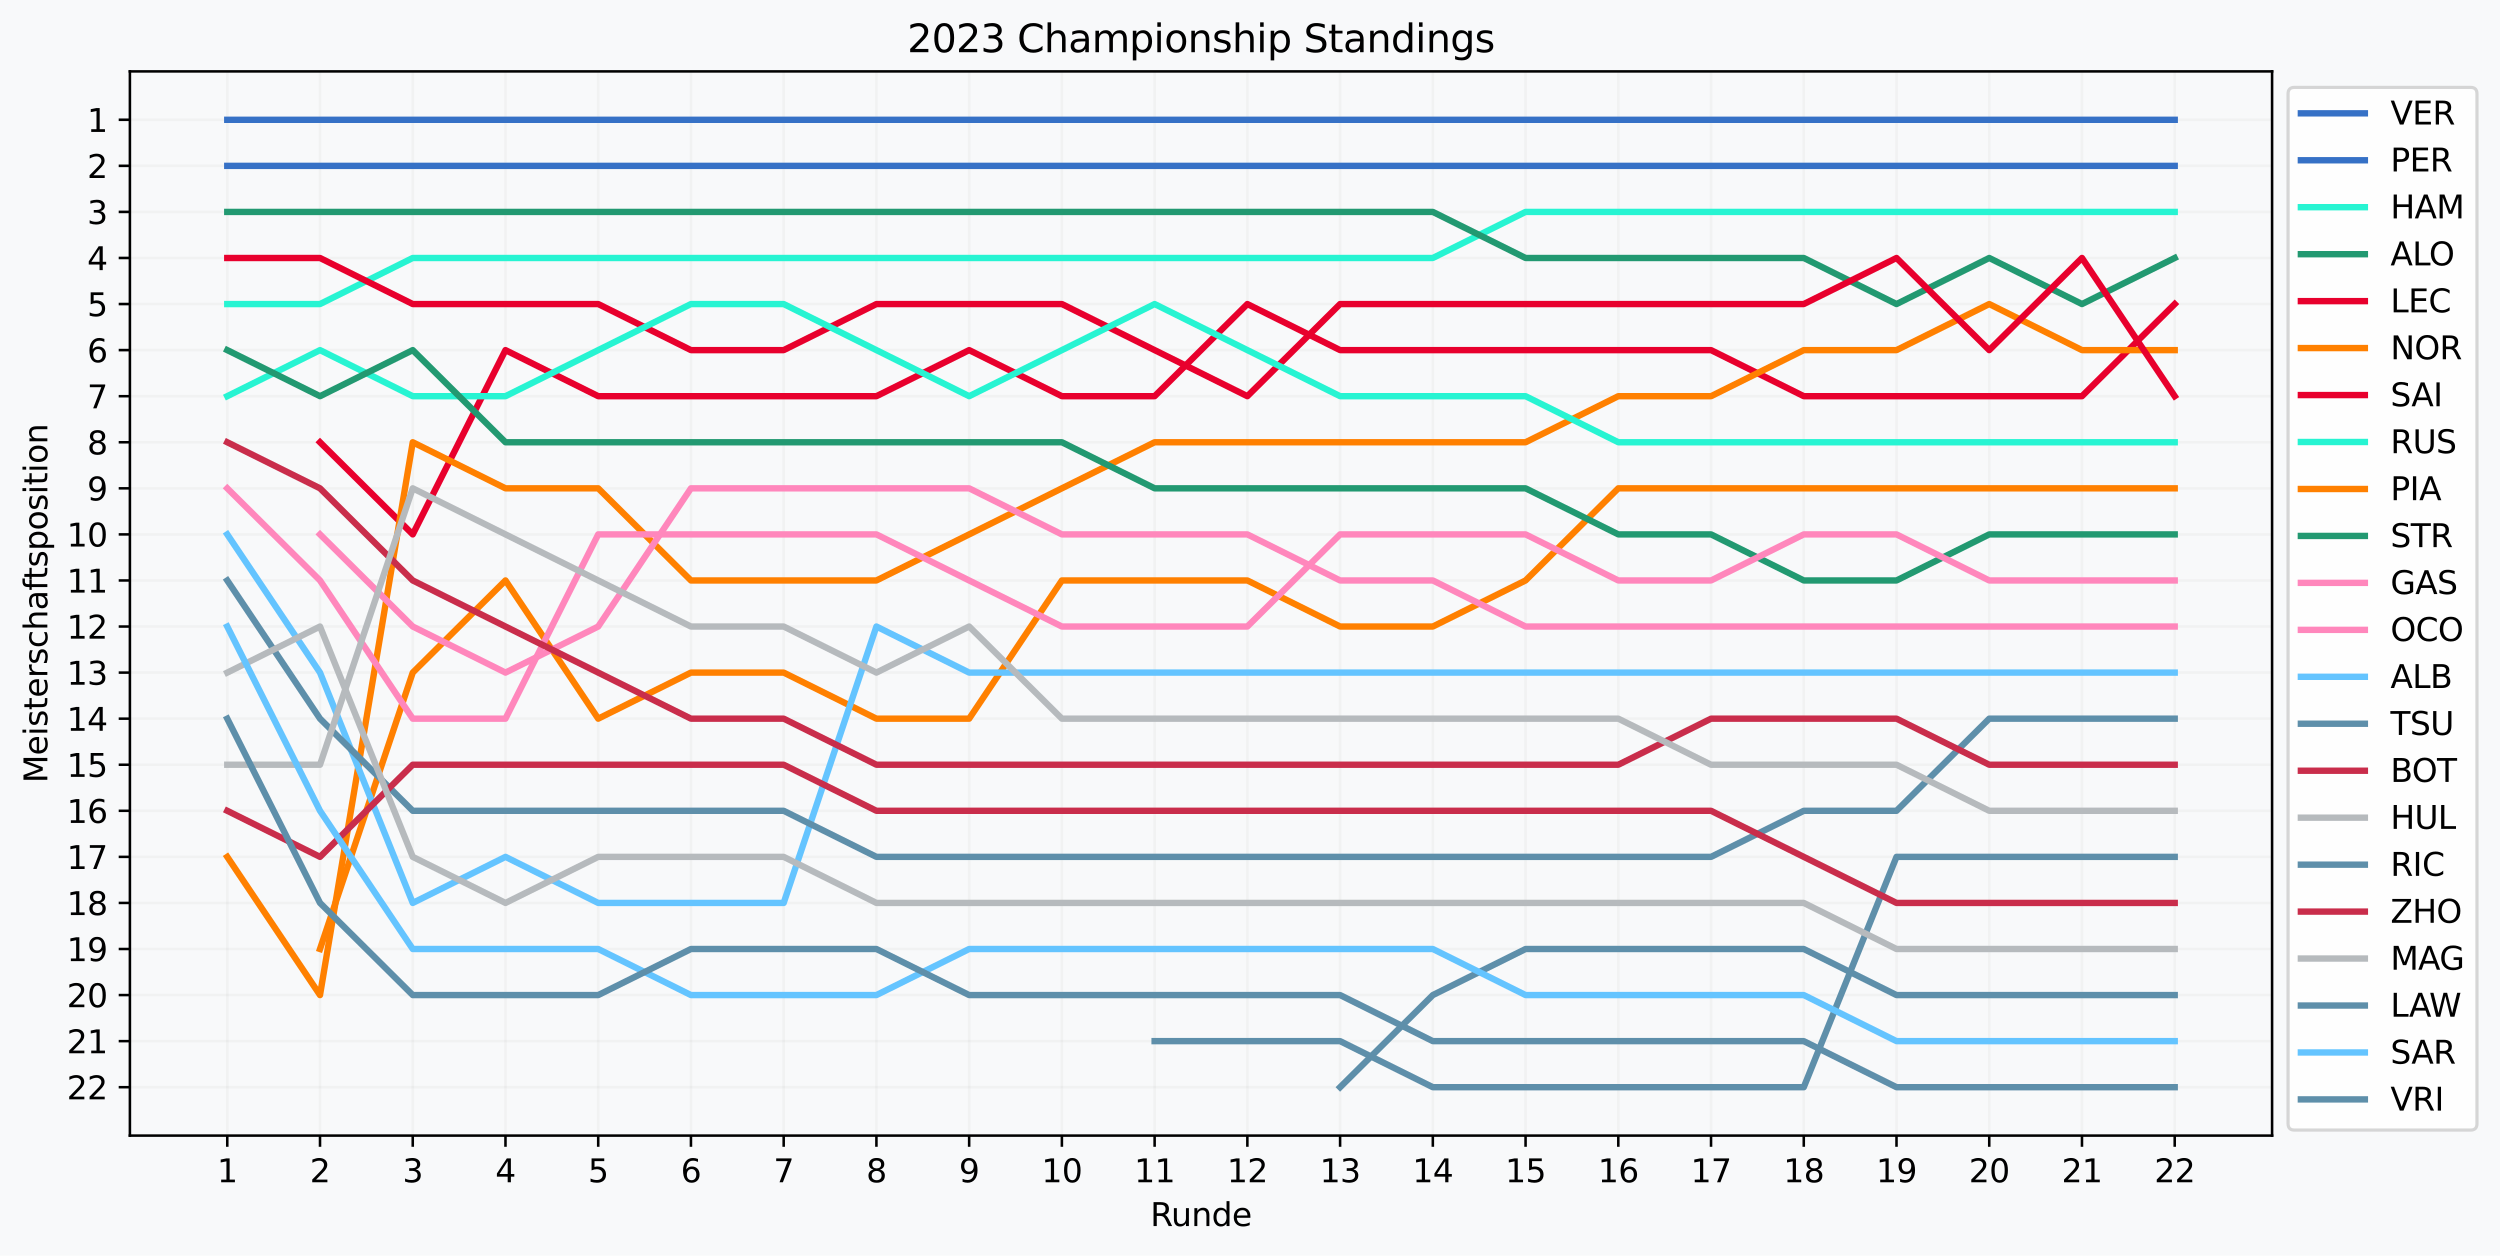 <?xml version="1.0" encoding="utf-8" standalone="no"?>
<!DOCTYPE svg PUBLIC "-//W3C//DTD SVG 1.1//EN"
  "http://www.w3.org/Graphics/SVG/1.1/DTD/svg11.dtd">
<svg xmlns:xlink="http://www.w3.org/1999/xlink" width="781.445pt" height="392.514pt" viewBox="0 0 781.445 392.514" xmlns="http://www.w3.org/2000/svg" version="1.1">
 <defs>
  <style type="text/css">*{stroke-linejoin: round; stroke-linecap: butt}</style>
 </defs>
 <g id="figure_1">
  <g id="patch_1">
   <path d="M 0 392.514 
L 781.445 392.514 
L 781.445 0 
L 0 0 
z
" style="fill: #f8f9fa"/>
  </g>
  <g id="axes_1">
   <g id="patch_2">
    <path d="M 40.603 354.958 
L 710.203 354.958 
L 710.203 22.318 
L 40.603 22.318 
z
" style="fill: #f8f9fa"/>
   </g>
   <g id="matplotlib.axis_1">
    <g id="xtick_1">
     <g id="line2d_1">
      <path d="M 71.039 354.958 
L 71.039 22.318 
" clip-path="url(#p63ea0eb731)" style="fill: none; stroke: #b0b0b0; stroke-opacity: 0.1; stroke-width: 0.8; stroke-linecap: square"/>
     </g>
     <g id="line2d_2">
      <defs>
       <path id="m8e94b2a0e4" d="M 0 0 
L 0 3.5 
" style="stroke: #000000; stroke-width: 0.8"/>
      </defs>
      <g>
       <use xlink:href="#m8e94b2a0e4" x="71.039" y="354.958" style="stroke: #000000; stroke-width: 0.8"/>
      </g>
     </g>
     <g id="text_1">
      <!-- 1 -->
      <g transform="translate(67.858 369.557) scale(0.1 -0.1)">
       <defs>
        <path id="DejaVuSans-31" d="M 794 531 
L 1825 531 
L 1825 4091 
L 703 3866 
L 703 4441 
L 1819 4666 
L 2450 4666 
L 2450 531 
L 3481 531 
L 3481 0 
L 794 0 
L 794 531 
z
" transform="scale(0.016)"/>
       </defs>
       <use xlink:href="#DejaVuSans-31"/>
      </g>
     </g>
    </g>
    <g id="xtick_2">
     <g id="line2d_3">
      <path d="M 100.027 354.958 
L 100.027 22.318 
" clip-path="url(#p63ea0eb731)" style="fill: none; stroke: #b0b0b0; stroke-opacity: 0.1; stroke-width: 0.8; stroke-linecap: square"/>
     </g>
     <g id="line2d_4">
      <g>
       <use xlink:href="#m8e94b2a0e4" x="100.027" y="354.958" style="stroke: #000000; stroke-width: 0.8"/>
      </g>
     </g>
     <g id="text_2">
      <!-- 2 -->
      <g transform="translate(96.845 369.557) scale(0.1 -0.1)">
       <defs>
        <path id="DejaVuSans-32" d="M 1228 531 
L 3431 531 
L 3431 0 
L 469 0 
L 469 531 
Q 828 903 1448 1529 
Q 2069 2156 2228 2338 
Q 2531 2678 2651 2914 
Q 2772 3150 2772 3378 
Q 2772 3750 2511 3984 
Q 2250 4219 1831 4219 
Q 1534 4219 1204 4116 
Q 875 4013 500 3803 
L 500 4441 
Q 881 4594 1212 4672 
Q 1544 4750 1819 4750 
Q 2544 4750 2975 4387 
Q 3406 4025 3406 3419 
Q 3406 3131 3298 2873 
Q 3191 2616 2906 2266 
Q 2828 2175 2409 1742 
Q 1991 1309 1228 531 
z
" transform="scale(0.016)"/>
       </defs>
       <use xlink:href="#DejaVuSans-32"/>
      </g>
     </g>
    </g>
    <g id="xtick_3">
     <g id="line2d_5">
      <path d="M 129.014 354.958 
L 129.014 22.318 
" clip-path="url(#p63ea0eb731)" style="fill: none; stroke: #b0b0b0; stroke-opacity: 0.1; stroke-width: 0.8; stroke-linecap: square"/>
     </g>
     <g id="line2d_6">
      <g>
       <use xlink:href="#m8e94b2a0e4" x="129.014" y="354.958" style="stroke: #000000; stroke-width: 0.8"/>
      </g>
     </g>
     <g id="text_3">
      <!-- 3 -->
      <g transform="translate(125.832 369.557) scale(0.1 -0.1)">
       <defs>
        <path id="DejaVuSans-33" d="M 2597 2516 
Q 3050 2419 3304 2112 
Q 3559 1806 3559 1356 
Q 3559 666 3084 287 
Q 2609 -91 1734 -91 
Q 1441 -91 1130 -33 
Q 819 25 488 141 
L 488 750 
Q 750 597 1062 519 
Q 1375 441 1716 441 
Q 2309 441 2620 675 
Q 2931 909 2931 1356 
Q 2931 1769 2642 2001 
Q 2353 2234 1838 2234 
L 1294 2234 
L 1294 2753 
L 1863 2753 
Q 2328 2753 2575 2939 
Q 2822 3125 2822 3475 
Q 2822 3834 2567 4026 
Q 2313 4219 1838 4219 
Q 1578 4219 1281 4162 
Q 984 4106 628 3988 
L 628 4550 
Q 988 4650 1302 4700 
Q 1616 4750 1894 4750 
Q 2613 4750 3031 4423 
Q 3450 4097 3450 3541 
Q 3450 3153 3228 2886 
Q 3006 2619 2597 2516 
z
" transform="scale(0.016)"/>
       </defs>
       <use xlink:href="#DejaVuSans-33"/>
      </g>
     </g>
    </g>
    <g id="xtick_4">
     <g id="line2d_7">
      <path d="M 158.001 354.958 
L 158.001 22.318 
" clip-path="url(#p63ea0eb731)" style="fill: none; stroke: #b0b0b0; stroke-opacity: 0.1; stroke-width: 0.8; stroke-linecap: square"/>
     </g>
     <g id="line2d_8">
      <g>
       <use xlink:href="#m8e94b2a0e4" x="158.001" y="354.958" style="stroke: #000000; stroke-width: 0.8"/>
      </g>
     </g>
     <g id="text_4">
      <!-- 4 -->
      <g transform="translate(154.819 369.557) scale(0.1 -0.1)">
       <defs>
        <path id="DejaVuSans-34" d="M 2419 4116 
L 825 1625 
L 2419 1625 
L 2419 4116 
z
M 2253 4666 
L 3047 4666 
L 3047 1625 
L 3713 1625 
L 3713 1100 
L 3047 1100 
L 3047 0 
L 2419 0 
L 2419 1100 
L 313 1100 
L 313 1709 
L 2253 4666 
z
" transform="scale(0.016)"/>
       </defs>
       <use xlink:href="#DejaVuSans-34"/>
      </g>
     </g>
    </g>
    <g id="xtick_5">
     <g id="line2d_9">
      <path d="M 186.988 354.958 
L 186.988 22.318 
" clip-path="url(#p63ea0eb731)" style="fill: none; stroke: #b0b0b0; stroke-opacity: 0.1; stroke-width: 0.8; stroke-linecap: square"/>
     </g>
     <g id="line2d_10">
      <g>
       <use xlink:href="#m8e94b2a0e4" x="186.988" y="354.958" style="stroke: #000000; stroke-width: 0.8"/>
      </g>
     </g>
     <g id="text_5">
      <!-- 5 -->
      <g transform="translate(183.806 369.557) scale(0.1 -0.1)">
       <defs>
        <path id="DejaVuSans-35" d="M 691 4666 
L 3169 4666 
L 3169 4134 
L 1269 4134 
L 1269 2991 
Q 1406 3038 1543 3061 
Q 1681 3084 1819 3084 
Q 2600 3084 3056 2656 
Q 3513 2228 3513 1497 
Q 3513 744 3044 326 
Q 2575 -91 1722 -91 
Q 1428 -91 1123 -41 
Q 819 9 494 109 
L 494 744 
Q 775 591 1075 516 
Q 1375 441 1709 441 
Q 2250 441 2565 725 
Q 2881 1009 2881 1497 
Q 2881 1984 2565 2268 
Q 2250 2553 1709 2553 
Q 1456 2553 1204 2497 
Q 953 2441 691 2322 
L 691 4666 
z
" transform="scale(0.016)"/>
       </defs>
       <use xlink:href="#DejaVuSans-35"/>
      </g>
     </g>
    </g>
    <g id="xtick_6">
     <g id="line2d_11">
      <path d="M 215.975 354.958 
L 215.975 22.318 
" clip-path="url(#p63ea0eb731)" style="fill: none; stroke: #b0b0b0; stroke-opacity: 0.1; stroke-width: 0.8; stroke-linecap: square"/>
     </g>
     <g id="line2d_12">
      <g>
       <use xlink:href="#m8e94b2a0e4" x="215.975" y="354.958" style="stroke: #000000; stroke-width: 0.8"/>
      </g>
     </g>
     <g id="text_6">
      <!-- 6 -->
      <g transform="translate(212.793 369.557) scale(0.1 -0.1)">
       <defs>
        <path id="DejaVuSans-36" d="M 2113 2584 
Q 1688 2584 1439 2293 
Q 1191 2003 1191 1497 
Q 1191 994 1439 701 
Q 1688 409 2113 409 
Q 2538 409 2786 701 
Q 3034 994 3034 1497 
Q 3034 2003 2786 2293 
Q 2538 2584 2113 2584 
z
M 3366 4563 
L 3366 3988 
Q 3128 4100 2886 4159 
Q 2644 4219 2406 4219 
Q 1781 4219 1451 3797 
Q 1122 3375 1075 2522 
Q 1259 2794 1537 2939 
Q 1816 3084 2150 3084 
Q 2853 3084 3261 2657 
Q 3669 2231 3669 1497 
Q 3669 778 3244 343 
Q 2819 -91 2113 -91 
Q 1303 -91 875 529 
Q 447 1150 447 2328 
Q 447 3434 972 4092 
Q 1497 4750 2381 4750 
Q 2619 4750 2861 4703 
Q 3103 4656 3366 4563 
z
" transform="scale(0.016)"/>
       </defs>
       <use xlink:href="#DejaVuSans-36"/>
      </g>
     </g>
    </g>
    <g id="xtick_7">
     <g id="line2d_13">
      <path d="M 244.962 354.958 
L 244.962 22.318 
" clip-path="url(#p63ea0eb731)" style="fill: none; stroke: #b0b0b0; stroke-opacity: 0.1; stroke-width: 0.8; stroke-linecap: square"/>
     </g>
     <g id="line2d_14">
      <g>
       <use xlink:href="#m8e94b2a0e4" x="244.962" y="354.958" style="stroke: #000000; stroke-width: 0.8"/>
      </g>
     </g>
     <g id="text_7">
      <!-- 7 -->
      <g transform="translate(241.78 369.557) scale(0.1 -0.1)">
       <defs>
        <path id="DejaVuSans-37" d="M 525 4666 
L 3525 4666 
L 3525 4397 
L 1831 0 
L 1172 0 
L 2766 4134 
L 525 4134 
L 525 4666 
z
" transform="scale(0.016)"/>
       </defs>
       <use xlink:href="#DejaVuSans-37"/>
      </g>
     </g>
    </g>
    <g id="xtick_8">
     <g id="line2d_15">
      <path d="M 273.949 354.958 
L 273.949 22.318 
" clip-path="url(#p63ea0eb731)" style="fill: none; stroke: #b0b0b0; stroke-opacity: 0.1; stroke-width: 0.8; stroke-linecap: square"/>
     </g>
     <g id="line2d_16">
      <g>
       <use xlink:href="#m8e94b2a0e4" x="273.949" y="354.958" style="stroke: #000000; stroke-width: 0.8"/>
      </g>
     </g>
     <g id="text_8">
      <!-- 8 -->
      <g transform="translate(270.767 369.557) scale(0.1 -0.1)">
       <defs>
        <path id="DejaVuSans-38" d="M 2034 2216 
Q 1584 2216 1326 1975 
Q 1069 1734 1069 1313 
Q 1069 891 1326 650 
Q 1584 409 2034 409 
Q 2484 409 2743 651 
Q 3003 894 3003 1313 
Q 3003 1734 2745 1975 
Q 2488 2216 2034 2216 
z
M 1403 2484 
Q 997 2584 770 2862 
Q 544 3141 544 3541 
Q 544 4100 942 4425 
Q 1341 4750 2034 4750 
Q 2731 4750 3128 4425 
Q 3525 4100 3525 3541 
Q 3525 3141 3298 2862 
Q 3072 2584 2669 2484 
Q 3125 2378 3379 2068 
Q 3634 1759 3634 1313 
Q 3634 634 3220 271 
Q 2806 -91 2034 -91 
Q 1263 -91 848 271 
Q 434 634 434 1313 
Q 434 1759 690 2068 
Q 947 2378 1403 2484 
z
M 1172 3481 
Q 1172 3119 1398 2916 
Q 1625 2713 2034 2713 
Q 2441 2713 2670 2916 
Q 2900 3119 2900 3481 
Q 2900 3844 2670 4047 
Q 2441 4250 2034 4250 
Q 1625 4250 1398 4047 
Q 1172 3844 1172 3481 
z
" transform="scale(0.016)"/>
       </defs>
       <use xlink:href="#DejaVuSans-38"/>
      </g>
     </g>
    </g>
    <g id="xtick_9">
     <g id="line2d_17">
      <path d="M 302.936 354.958 
L 302.936 22.318 
" clip-path="url(#p63ea0eb731)" style="fill: none; stroke: #b0b0b0; stroke-opacity: 0.1; stroke-width: 0.8; stroke-linecap: square"/>
     </g>
     <g id="line2d_18">
      <g>
       <use xlink:href="#m8e94b2a0e4" x="302.936" y="354.958" style="stroke: #000000; stroke-width: 0.8"/>
      </g>
     </g>
     <g id="text_9">
      <!-- 9 -->
      <g transform="translate(299.754 369.557) scale(0.1 -0.1)">
       <defs>
        <path id="DejaVuSans-39" d="M 703 97 
L 703 672 
Q 941 559 1184 500 
Q 1428 441 1663 441 
Q 2288 441 2617 861 
Q 2947 1281 2994 2138 
Q 2813 1869 2534 1725 
Q 2256 1581 1919 1581 
Q 1219 1581 811 2004 
Q 403 2428 403 3163 
Q 403 3881 828 4315 
Q 1253 4750 1959 4750 
Q 2769 4750 3195 4129 
Q 3622 3509 3622 2328 
Q 3622 1225 3098 567 
Q 2575 -91 1691 -91 
Q 1453 -91 1209 -44 
Q 966 3 703 97 
z
M 1959 2075 
Q 2384 2075 2632 2365 
Q 2881 2656 2881 3163 
Q 2881 3666 2632 3958 
Q 2384 4250 1959 4250 
Q 1534 4250 1286 3958 
Q 1038 3666 1038 3163 
Q 1038 2656 1286 2365 
Q 1534 2075 1959 2075 
z
" transform="scale(0.016)"/>
       </defs>
       <use xlink:href="#DejaVuSans-39"/>
      </g>
     </g>
    </g>
    <g id="xtick_10">
     <g id="line2d_19">
      <path d="M 331.923 354.958 
L 331.923 22.318 
" clip-path="url(#p63ea0eb731)" style="fill: none; stroke: #b0b0b0; stroke-opacity: 0.1; stroke-width: 0.8; stroke-linecap: square"/>
     </g>
     <g id="line2d_20">
      <g>
       <use xlink:href="#m8e94b2a0e4" x="331.923" y="354.958" style="stroke: #000000; stroke-width: 0.8"/>
      </g>
     </g>
     <g id="text_10">
      <!-- 10 -->
      <g transform="translate(325.56 369.557) scale(0.1 -0.1)">
       <defs>
        <path id="DejaVuSans-30" d="M 2034 4250 
Q 1547 4250 1301 3770 
Q 1056 3291 1056 2328 
Q 1056 1369 1301 889 
Q 1547 409 2034 409 
Q 2525 409 2770 889 
Q 3016 1369 3016 2328 
Q 3016 3291 2770 3770 
Q 2525 4250 2034 4250 
z
M 2034 4750 
Q 2819 4750 3233 4129 
Q 3647 3509 3647 2328 
Q 3647 1150 3233 529 
Q 2819 -91 2034 -91 
Q 1250 -91 836 529 
Q 422 1150 422 2328 
Q 422 3509 836 4129 
Q 1250 4750 2034 4750 
z
" transform="scale(0.016)"/>
       </defs>
       <use xlink:href="#DejaVuSans-31"/>
       <use xlink:href="#DejaVuSans-30" transform="translate(63.623 0)"/>
      </g>
     </g>
    </g>
    <g id="xtick_11">
     <g id="line2d_21">
      <path d="M 360.91 354.958 
L 360.91 22.318 
" clip-path="url(#p63ea0eb731)" style="fill: none; stroke: #b0b0b0; stroke-opacity: 0.1; stroke-width: 0.8; stroke-linecap: square"/>
     </g>
     <g id="line2d_22">
      <g>
       <use xlink:href="#m8e94b2a0e4" x="360.91" y="354.958" style="stroke: #000000; stroke-width: 0.8"/>
      </g>
     </g>
     <g id="text_11">
      <!-- 11 -->
      <g transform="translate(354.547 369.557) scale(0.1 -0.1)">
       <use xlink:href="#DejaVuSans-31"/>
       <use xlink:href="#DejaVuSans-31" transform="translate(63.623 0)"/>
      </g>
     </g>
    </g>
    <g id="xtick_12">
     <g id="line2d_23">
      <path d="M 389.897 354.958 
L 389.897 22.318 
" clip-path="url(#p63ea0eb731)" style="fill: none; stroke: #b0b0b0; stroke-opacity: 0.1; stroke-width: 0.8; stroke-linecap: square"/>
     </g>
     <g id="line2d_24">
      <g>
       <use xlink:href="#m8e94b2a0e4" x="389.897" y="354.958" style="stroke: #000000; stroke-width: 0.8"/>
      </g>
     </g>
     <g id="text_12">
      <!-- 12 -->
      <g transform="translate(383.534 369.557) scale(0.1 -0.1)">
       <use xlink:href="#DejaVuSans-31"/>
       <use xlink:href="#DejaVuSans-32" transform="translate(63.623 0)"/>
      </g>
     </g>
    </g>
    <g id="xtick_13">
     <g id="line2d_25">
      <path d="M 418.884 354.958 
L 418.884 22.318 
" clip-path="url(#p63ea0eb731)" style="fill: none; stroke: #b0b0b0; stroke-opacity: 0.1; stroke-width: 0.8; stroke-linecap: square"/>
     </g>
     <g id="line2d_26">
      <g>
       <use xlink:href="#m8e94b2a0e4" x="418.884" y="354.958" style="stroke: #000000; stroke-width: 0.8"/>
      </g>
     </g>
     <g id="text_13">
      <!-- 13 -->
      <g transform="translate(412.521 369.557) scale(0.1 -0.1)">
       <use xlink:href="#DejaVuSans-31"/>
       <use xlink:href="#DejaVuSans-33" transform="translate(63.623 0)"/>
      </g>
     </g>
    </g>
    <g id="xtick_14">
     <g id="line2d_27">
      <path d="M 447.871 354.958 
L 447.871 22.318 
" clip-path="url(#p63ea0eb731)" style="fill: none; stroke: #b0b0b0; stroke-opacity: 0.1; stroke-width: 0.8; stroke-linecap: square"/>
     </g>
     <g id="line2d_28">
      <g>
       <use xlink:href="#m8e94b2a0e4" x="447.871" y="354.958" style="stroke: #000000; stroke-width: 0.8"/>
      </g>
     </g>
     <g id="text_14">
      <!-- 14 -->
      <g transform="translate(441.508 369.557) scale(0.1 -0.1)">
       <use xlink:href="#DejaVuSans-31"/>
       <use xlink:href="#DejaVuSans-34" transform="translate(63.623 0)"/>
      </g>
     </g>
    </g>
    <g id="xtick_15">
     <g id="line2d_29">
      <path d="M 476.858 354.958 
L 476.858 22.318 
" clip-path="url(#p63ea0eb731)" style="fill: none; stroke: #b0b0b0; stroke-opacity: 0.1; stroke-width: 0.8; stroke-linecap: square"/>
     </g>
     <g id="line2d_30">
      <g>
       <use xlink:href="#m8e94b2a0e4" x="476.858" y="354.958" style="stroke: #000000; stroke-width: 0.8"/>
      </g>
     </g>
     <g id="text_15">
      <!-- 15 -->
      <g transform="translate(470.495 369.557) scale(0.1 -0.1)">
       <use xlink:href="#DejaVuSans-31"/>
       <use xlink:href="#DejaVuSans-35" transform="translate(63.623 0)"/>
      </g>
     </g>
    </g>
    <g id="xtick_16">
     <g id="line2d_31">
      <path d="M 505.845 354.958 
L 505.845 22.318 
" clip-path="url(#p63ea0eb731)" style="fill: none; stroke: #b0b0b0; stroke-opacity: 0.1; stroke-width: 0.8; stroke-linecap: square"/>
     </g>
     <g id="line2d_32">
      <g>
       <use xlink:href="#m8e94b2a0e4" x="505.845" y="354.958" style="stroke: #000000; stroke-width: 0.8"/>
      </g>
     </g>
     <g id="text_16">
      <!-- 16 -->
      <g transform="translate(499.482 369.557) scale(0.1 -0.1)">
       <use xlink:href="#DejaVuSans-31"/>
       <use xlink:href="#DejaVuSans-36" transform="translate(63.623 0)"/>
      </g>
     </g>
    </g>
    <g id="xtick_17">
     <g id="line2d_33">
      <path d="M 534.832 354.958 
L 534.832 22.318 
" clip-path="url(#p63ea0eb731)" style="fill: none; stroke: #b0b0b0; stroke-opacity: 0.1; stroke-width: 0.8; stroke-linecap: square"/>
     </g>
     <g id="line2d_34">
      <g>
       <use xlink:href="#m8e94b2a0e4" x="534.832" y="354.958" style="stroke: #000000; stroke-width: 0.8"/>
      </g>
     </g>
     <g id="text_17">
      <!-- 17 -->
      <g transform="translate(528.469 369.557) scale(0.1 -0.1)">
       <use xlink:href="#DejaVuSans-31"/>
       <use xlink:href="#DejaVuSans-37" transform="translate(63.623 0)"/>
      </g>
     </g>
    </g>
    <g id="xtick_18">
     <g id="line2d_35">
      <path d="M 563.819 354.958 
L 563.819 22.318 
" clip-path="url(#p63ea0eb731)" style="fill: none; stroke: #b0b0b0; stroke-opacity: 0.1; stroke-width: 0.8; stroke-linecap: square"/>
     </g>
     <g id="line2d_36">
      <g>
       <use xlink:href="#m8e94b2a0e4" x="563.819" y="354.958" style="stroke: #000000; stroke-width: 0.8"/>
      </g>
     </g>
     <g id="text_18">
      <!-- 18 -->
      <g transform="translate(557.456 369.557) scale(0.1 -0.1)">
       <use xlink:href="#DejaVuSans-31"/>
       <use xlink:href="#DejaVuSans-38" transform="translate(63.623 0)"/>
      </g>
     </g>
    </g>
    <g id="xtick_19">
     <g id="line2d_37">
      <path d="M 592.806 354.958 
L 592.806 22.318 
" clip-path="url(#p63ea0eb731)" style="fill: none; stroke: #b0b0b0; stroke-opacity: 0.1; stroke-width: 0.8; stroke-linecap: square"/>
     </g>
     <g id="line2d_38">
      <g>
       <use xlink:href="#m8e94b2a0e4" x="592.806" y="354.958" style="stroke: #000000; stroke-width: 0.8"/>
      </g>
     </g>
     <g id="text_19">
      <!-- 19 -->
      <g transform="translate(586.443 369.557) scale(0.1 -0.1)">
       <use xlink:href="#DejaVuSans-31"/>
       <use xlink:href="#DejaVuSans-39" transform="translate(63.623 0)"/>
      </g>
     </g>
    </g>
    <g id="xtick_20">
     <g id="line2d_39">
      <path d="M 621.793 354.958 
L 621.793 22.318 
" clip-path="url(#p63ea0eb731)" style="fill: none; stroke: #b0b0b0; stroke-opacity: 0.1; stroke-width: 0.8; stroke-linecap: square"/>
     </g>
     <g id="line2d_40">
      <g>
       <use xlink:href="#m8e94b2a0e4" x="621.793" y="354.958" style="stroke: #000000; stroke-width: 0.8"/>
      </g>
     </g>
     <g id="text_20">
      <!-- 20 -->
      <g transform="translate(615.43 369.557) scale(0.1 -0.1)">
       <use xlink:href="#DejaVuSans-32"/>
       <use xlink:href="#DejaVuSans-30" transform="translate(63.623 0)"/>
      </g>
     </g>
    </g>
    <g id="xtick_21">
     <g id="line2d_41">
      <path d="M 650.78 354.958 
L 650.78 22.318 
" clip-path="url(#p63ea0eb731)" style="fill: none; stroke: #b0b0b0; stroke-opacity: 0.1; stroke-width: 0.8; stroke-linecap: square"/>
     </g>
     <g id="line2d_42">
      <g>
       <use xlink:href="#m8e94b2a0e4" x="650.78" y="354.958" style="stroke: #000000; stroke-width: 0.8"/>
      </g>
     </g>
     <g id="text_21">
      <!-- 21 -->
      <g transform="translate(644.417 369.557) scale(0.1 -0.1)">
       <use xlink:href="#DejaVuSans-32"/>
       <use xlink:href="#DejaVuSans-31" transform="translate(63.623 0)"/>
      </g>
     </g>
    </g>
    <g id="xtick_22">
     <g id="line2d_43">
      <path d="M 679.767 354.958 
L 679.767 22.318 
" clip-path="url(#p63ea0eb731)" style="fill: none; stroke: #b0b0b0; stroke-opacity: 0.1; stroke-width: 0.8; stroke-linecap: square"/>
     </g>
     <g id="line2d_44">
      <g>
       <use xlink:href="#m8e94b2a0e4" x="679.767" y="354.958" style="stroke: #000000; stroke-width: 0.8"/>
      </g>
     </g>
     <g id="text_22">
      <!-- 22 -->
      <g transform="translate(673.404 369.557) scale(0.1 -0.1)">
       <use xlink:href="#DejaVuSans-32"/>
       <use xlink:href="#DejaVuSans-32" transform="translate(63.623 0)"/>
      </g>
     </g>
    </g>
    <g id="text_23">
     <!-- Runde -->
     <g transform="translate(359.566 383.235) scale(0.1 -0.1)">
      <defs>
       <path id="DejaVuSans-52" d="M 2841 2188 
Q 3044 2119 3236 1894 
Q 3428 1669 3622 1275 
L 4263 0 
L 3584 0 
L 2988 1197 
Q 2756 1666 2539 1819 
Q 2322 1972 1947 1972 
L 1259 1972 
L 1259 0 
L 628 0 
L 628 4666 
L 2053 4666 
Q 2853 4666 3247 4331 
Q 3641 3997 3641 3322 
Q 3641 2881 3436 2590 
Q 3231 2300 2841 2188 
z
M 1259 4147 
L 1259 2491 
L 2053 2491 
Q 2509 2491 2742 2702 
Q 2975 2913 2975 3322 
Q 2975 3731 2742 3939 
Q 2509 4147 2053 4147 
L 1259 4147 
z
" transform="scale(0.016)"/>
       <path id="DejaVuSans-75" d="M 544 1381 
L 544 3500 
L 1119 3500 
L 1119 1403 
Q 1119 906 1312 657 
Q 1506 409 1894 409 
Q 2359 409 2629 706 
Q 2900 1003 2900 1516 
L 2900 3500 
L 3475 3500 
L 3475 0 
L 2900 0 
L 2900 538 
Q 2691 219 2414 64 
Q 2138 -91 1772 -91 
Q 1169 -91 856 284 
Q 544 659 544 1381 
z
M 1991 3584 
L 1991 3584 
z
" transform="scale(0.016)"/>
       <path id="DejaVuSans-6e" d="M 3513 2113 
L 3513 0 
L 2938 0 
L 2938 2094 
Q 2938 2591 2744 2837 
Q 2550 3084 2163 3084 
Q 1697 3084 1428 2787 
Q 1159 2491 1159 1978 
L 1159 0 
L 581 0 
L 581 3500 
L 1159 3500 
L 1159 2956 
Q 1366 3272 1645 3428 
Q 1925 3584 2291 3584 
Q 2894 3584 3203 3211 
Q 3513 2838 3513 2113 
z
" transform="scale(0.016)"/>
       <path id="DejaVuSans-64" d="M 2906 2969 
L 2906 4863 
L 3481 4863 
L 3481 0 
L 2906 0 
L 2906 525 
Q 2725 213 2448 61 
Q 2172 -91 1784 -91 
Q 1150 -91 751 415 
Q 353 922 353 1747 
Q 353 2572 751 3078 
Q 1150 3584 1784 3584 
Q 2172 3584 2448 3432 
Q 2725 3281 2906 2969 
z
M 947 1747 
Q 947 1113 1208 752 
Q 1469 391 1925 391 
Q 2381 391 2643 752 
Q 2906 1113 2906 1747 
Q 2906 2381 2643 2742 
Q 2381 3103 1925 3103 
Q 1469 3103 1208 2742 
Q 947 2381 947 1747 
z
" transform="scale(0.016)"/>
       <path id="DejaVuSans-65" d="M 3597 1894 
L 3597 1613 
L 953 1613 
Q 991 1019 1311 708 
Q 1631 397 2203 397 
Q 2534 397 2845 478 
Q 3156 559 3463 722 
L 3463 178 
Q 3153 47 2828 -22 
Q 2503 -91 2169 -91 
Q 1331 -91 842 396 
Q 353 884 353 1716 
Q 353 2575 817 3079 
Q 1281 3584 2069 3584 
Q 2775 3584 3186 3129 
Q 3597 2675 3597 1894 
z
M 3022 2063 
Q 3016 2534 2758 2815 
Q 2500 3097 2075 3097 
Q 1594 3097 1305 2825 
Q 1016 2553 972 2059 
L 3022 2063 
z
" transform="scale(0.016)"/>
      </defs>
      <use xlink:href="#DejaVuSans-52"/>
      <use xlink:href="#DejaVuSans-75" transform="translate(64.982 0)"/>
      <use xlink:href="#DejaVuSans-6e" transform="translate(128.361 0)"/>
      <use xlink:href="#DejaVuSans-64" transform="translate(191.74 0)"/>
      <use xlink:href="#DejaVuSans-65" transform="translate(255.217 0)"/>
     </g>
    </g>
   </g>
   <g id="matplotlib.axis_2">
    <g id="ytick_1">
     <g id="line2d_45">
      <path d="M 40.603 37.438 
L 710.203 37.438 
" clip-path="url(#p63ea0eb731)" style="fill: none; stroke: #b0b0b0; stroke-opacity: 0.1; stroke-width: 0.8; stroke-linecap: square"/>
     </g>
     <g id="line2d_46">
      <defs>
       <path id="m252f42401e" d="M 0 0 
L -3.5 0 
" style="stroke: #000000; stroke-width: 0.8"/>
      </defs>
      <g>
       <use xlink:href="#m252f42401e" x="40.603" y="37.438" style="stroke: #000000; stroke-width: 0.8"/>
      </g>
     </g>
     <g id="text_24">
      <!-- 1 -->
      <g transform="translate(27.241 41.237) scale(0.1 -0.1)">
       <use xlink:href="#DejaVuSans-31"/>
      </g>
     </g>
    </g>
    <g id="ytick_2">
     <g id="line2d_47">
      <path d="M 40.603 51.838 
L 710.203 51.838 
" clip-path="url(#p63ea0eb731)" style="fill: none; stroke: #b0b0b0; stroke-opacity: 0.1; stroke-width: 0.8; stroke-linecap: square"/>
     </g>
     <g id="line2d_48">
      <g>
       <use xlink:href="#m252f42401e" x="40.603" y="51.838" style="stroke: #000000; stroke-width: 0.8"/>
      </g>
     </g>
     <g id="text_25">
      <!-- 2 -->
      <g transform="translate(27.241 55.637) scale(0.1 -0.1)">
       <use xlink:href="#DejaVuSans-32"/>
      </g>
     </g>
    </g>
    <g id="ytick_3">
     <g id="line2d_49">
      <path d="M 40.603 66.238 
L 710.203 66.238 
" clip-path="url(#p63ea0eb731)" style="fill: none; stroke: #b0b0b0; stroke-opacity: 0.1; stroke-width: 0.8; stroke-linecap: square"/>
     </g>
     <g id="line2d_50">
      <g>
       <use xlink:href="#m252f42401e" x="40.603" y="66.238" style="stroke: #000000; stroke-width: 0.8"/>
      </g>
     </g>
     <g id="text_26">
      <!-- 3 -->
      <g transform="translate(27.241 70.037) scale(0.1 -0.1)">
       <use xlink:href="#DejaVuSans-33"/>
      </g>
     </g>
    </g>
    <g id="ytick_4">
     <g id="line2d_51">
      <path d="M 40.603 80.638 
L 710.203 80.638 
" clip-path="url(#p63ea0eb731)" style="fill: none; stroke: #b0b0b0; stroke-opacity: 0.1; stroke-width: 0.8; stroke-linecap: square"/>
     </g>
     <g id="line2d_52">
      <g>
       <use xlink:href="#m252f42401e" x="40.603" y="80.638" style="stroke: #000000; stroke-width: 0.8"/>
      </g>
     </g>
     <g id="text_27">
      <!-- 4 -->
      <g transform="translate(27.241 84.437) scale(0.1 -0.1)">
       <use xlink:href="#DejaVuSans-34"/>
      </g>
     </g>
    </g>
    <g id="ytick_5">
     <g id="line2d_53">
      <path d="M 40.603 95.038 
L 710.203 95.038 
" clip-path="url(#p63ea0eb731)" style="fill: none; stroke: #b0b0b0; stroke-opacity: 0.1; stroke-width: 0.8; stroke-linecap: square"/>
     </g>
     <g id="line2d_54">
      <g>
       <use xlink:href="#m252f42401e" x="40.603" y="95.038" style="stroke: #000000; stroke-width: 0.8"/>
      </g>
     </g>
     <g id="text_28">
      <!-- 5 -->
      <g transform="translate(27.241 98.837) scale(0.1 -0.1)">
       <use xlink:href="#DejaVuSans-35"/>
      </g>
     </g>
    </g>
    <g id="ytick_6">
     <g id="line2d_55">
      <path d="M 40.603 109.438 
L 710.203 109.438 
" clip-path="url(#p63ea0eb731)" style="fill: none; stroke: #b0b0b0; stroke-opacity: 0.1; stroke-width: 0.8; stroke-linecap: square"/>
     </g>
     <g id="line2d_56">
      <g>
       <use xlink:href="#m252f42401e" x="40.603" y="109.438" style="stroke: #000000; stroke-width: 0.8"/>
      </g>
     </g>
     <g id="text_29">
      <!-- 6 -->
      <g transform="translate(27.241 113.237) scale(0.1 -0.1)">
       <use xlink:href="#DejaVuSans-36"/>
      </g>
     </g>
    </g>
    <g id="ytick_7">
     <g id="line2d_57">
      <path d="M 40.603 123.838 
L 710.203 123.838 
" clip-path="url(#p63ea0eb731)" style="fill: none; stroke: #b0b0b0; stroke-opacity: 0.1; stroke-width: 0.8; stroke-linecap: square"/>
     </g>
     <g id="line2d_58">
      <g>
       <use xlink:href="#m252f42401e" x="40.603" y="123.838" style="stroke: #000000; stroke-width: 0.8"/>
      </g>
     </g>
     <g id="text_30">
      <!-- 7 -->
      <g transform="translate(27.241 127.637) scale(0.1 -0.1)">
       <use xlink:href="#DejaVuSans-37"/>
      </g>
     </g>
    </g>
    <g id="ytick_8">
     <g id="line2d_59">
      <path d="M 40.603 138.238 
L 710.203 138.238 
" clip-path="url(#p63ea0eb731)" style="fill: none; stroke: #b0b0b0; stroke-opacity: 0.1; stroke-width: 0.8; stroke-linecap: square"/>
     </g>
     <g id="line2d_60">
      <g>
       <use xlink:href="#m252f42401e" x="40.603" y="138.238" style="stroke: #000000; stroke-width: 0.8"/>
      </g>
     </g>
     <g id="text_31">
      <!-- 8 -->
      <g transform="translate(27.241 142.037) scale(0.1 -0.1)">
       <use xlink:href="#DejaVuSans-38"/>
      </g>
     </g>
    </g>
    <g id="ytick_9">
     <g id="line2d_61">
      <path d="M 40.603 152.638 
L 710.203 152.638 
" clip-path="url(#p63ea0eb731)" style="fill: none; stroke: #b0b0b0; stroke-opacity: 0.1; stroke-width: 0.8; stroke-linecap: square"/>
     </g>
     <g id="line2d_62">
      <g>
       <use xlink:href="#m252f42401e" x="40.603" y="152.638" style="stroke: #000000; stroke-width: 0.8"/>
      </g>
     </g>
     <g id="text_32">
      <!-- 9 -->
      <g transform="translate(27.241 156.437) scale(0.1 -0.1)">
       <use xlink:href="#DejaVuSans-39"/>
      </g>
     </g>
    </g>
    <g id="ytick_10">
     <g id="line2d_63">
      <path d="M 40.603 167.038 
L 710.203 167.038 
" clip-path="url(#p63ea0eb731)" style="fill: none; stroke: #b0b0b0; stroke-opacity: 0.1; stroke-width: 0.8; stroke-linecap: square"/>
     </g>
     <g id="line2d_64">
      <g>
       <use xlink:href="#m252f42401e" x="40.603" y="167.038" style="stroke: #000000; stroke-width: 0.8"/>
      </g>
     </g>
     <g id="text_33">
      <!-- 10 -->
      <g transform="translate(20.878 170.837) scale(0.1 -0.1)">
       <use xlink:href="#DejaVuSans-31"/>
       <use xlink:href="#DejaVuSans-30" transform="translate(63.623 0)"/>
      </g>
     </g>
    </g>
    <g id="ytick_11">
     <g id="line2d_65">
      <path d="M 40.603 181.438 
L 710.203 181.438 
" clip-path="url(#p63ea0eb731)" style="fill: none; stroke: #b0b0b0; stroke-opacity: 0.1; stroke-width: 0.8; stroke-linecap: square"/>
     </g>
     <g id="line2d_66">
      <g>
       <use xlink:href="#m252f42401e" x="40.603" y="181.438" style="stroke: #000000; stroke-width: 0.8"/>
      </g>
     </g>
     <g id="text_34">
      <!-- 11 -->
      <g transform="translate(20.878 185.237) scale(0.1 -0.1)">
       <use xlink:href="#DejaVuSans-31"/>
       <use xlink:href="#DejaVuSans-31" transform="translate(63.623 0)"/>
      </g>
     </g>
    </g>
    <g id="ytick_12">
     <g id="line2d_67">
      <path d="M 40.603 195.838 
L 710.203 195.838 
" clip-path="url(#p63ea0eb731)" style="fill: none; stroke: #b0b0b0; stroke-opacity: 0.1; stroke-width: 0.8; stroke-linecap: square"/>
     </g>
     <g id="line2d_68">
      <g>
       <use xlink:href="#m252f42401e" x="40.603" y="195.838" style="stroke: #000000; stroke-width: 0.8"/>
      </g>
     </g>
     <g id="text_35">
      <!-- 12 -->
      <g transform="translate(20.878 199.637) scale(0.1 -0.1)">
       <use xlink:href="#DejaVuSans-31"/>
       <use xlink:href="#DejaVuSans-32" transform="translate(63.623 0)"/>
      </g>
     </g>
    </g>
    <g id="ytick_13">
     <g id="line2d_69">
      <path d="M 40.603 210.238 
L 710.203 210.238 
" clip-path="url(#p63ea0eb731)" style="fill: none; stroke: #b0b0b0; stroke-opacity: 0.1; stroke-width: 0.8; stroke-linecap: square"/>
     </g>
     <g id="line2d_70">
      <g>
       <use xlink:href="#m252f42401e" x="40.603" y="210.238" style="stroke: #000000; stroke-width: 0.8"/>
      </g>
     </g>
     <g id="text_36">
      <!-- 13 -->
      <g transform="translate(20.878 214.037) scale(0.1 -0.1)">
       <use xlink:href="#DejaVuSans-31"/>
       <use xlink:href="#DejaVuSans-33" transform="translate(63.623 0)"/>
      </g>
     </g>
    </g>
    <g id="ytick_14">
     <g id="line2d_71">
      <path d="M 40.603 224.638 
L 710.203 224.638 
" clip-path="url(#p63ea0eb731)" style="fill: none; stroke: #b0b0b0; stroke-opacity: 0.1; stroke-width: 0.8; stroke-linecap: square"/>
     </g>
     <g id="line2d_72">
      <g>
       <use xlink:href="#m252f42401e" x="40.603" y="224.638" style="stroke: #000000; stroke-width: 0.8"/>
      </g>
     </g>
     <g id="text_37">
      <!-- 14 -->
      <g transform="translate(20.878 228.437) scale(0.1 -0.1)">
       <use xlink:href="#DejaVuSans-31"/>
       <use xlink:href="#DejaVuSans-34" transform="translate(63.623 0)"/>
      </g>
     </g>
    </g>
    <g id="ytick_15">
     <g id="line2d_73">
      <path d="M 40.603 239.038 
L 710.203 239.038 
" clip-path="url(#p63ea0eb731)" style="fill: none; stroke: #b0b0b0; stroke-opacity: 0.1; stroke-width: 0.8; stroke-linecap: square"/>
     </g>
     <g id="line2d_74">
      <g>
       <use xlink:href="#m252f42401e" x="40.603" y="239.038" style="stroke: #000000; stroke-width: 0.8"/>
      </g>
     </g>
     <g id="text_38">
      <!-- 15 -->
      <g transform="translate(20.878 242.837) scale(0.1 -0.1)">
       <use xlink:href="#DejaVuSans-31"/>
       <use xlink:href="#DejaVuSans-35" transform="translate(63.623 0)"/>
      </g>
     </g>
    </g>
    <g id="ytick_16">
     <g id="line2d_75">
      <path d="M 40.603 253.438 
L 710.203 253.438 
" clip-path="url(#p63ea0eb731)" style="fill: none; stroke: #b0b0b0; stroke-opacity: 0.1; stroke-width: 0.8; stroke-linecap: square"/>
     </g>
     <g id="line2d_76">
      <g>
       <use xlink:href="#m252f42401e" x="40.603" y="253.438" style="stroke: #000000; stroke-width: 0.8"/>
      </g>
     </g>
     <g id="text_39">
      <!-- 16 -->
      <g transform="translate(20.878 257.237) scale(0.1 -0.1)">
       <use xlink:href="#DejaVuSans-31"/>
       <use xlink:href="#DejaVuSans-36" transform="translate(63.623 0)"/>
      </g>
     </g>
    </g>
    <g id="ytick_17">
     <g id="line2d_77">
      <path d="M 40.603 267.838 
L 710.203 267.838 
" clip-path="url(#p63ea0eb731)" style="fill: none; stroke: #b0b0b0; stroke-opacity: 0.1; stroke-width: 0.8; stroke-linecap: square"/>
     </g>
     <g id="line2d_78">
      <g>
       <use xlink:href="#m252f42401e" x="40.603" y="267.838" style="stroke: #000000; stroke-width: 0.8"/>
      </g>
     </g>
     <g id="text_40">
      <!-- 17 -->
      <g transform="translate(20.878 271.637) scale(0.1 -0.1)">
       <use xlink:href="#DejaVuSans-31"/>
       <use xlink:href="#DejaVuSans-37" transform="translate(63.623 0)"/>
      </g>
     </g>
    </g>
    <g id="ytick_18">
     <g id="line2d_79">
      <path d="M 40.603 282.238 
L 710.203 282.238 
" clip-path="url(#p63ea0eb731)" style="fill: none; stroke: #b0b0b0; stroke-opacity: 0.1; stroke-width: 0.8; stroke-linecap: square"/>
     </g>
     <g id="line2d_80">
      <g>
       <use xlink:href="#m252f42401e" x="40.603" y="282.238" style="stroke: #000000; stroke-width: 0.8"/>
      </g>
     </g>
     <g id="text_41">
      <!-- 18 -->
      <g transform="translate(20.878 286.037) scale(0.1 -0.1)">
       <use xlink:href="#DejaVuSans-31"/>
       <use xlink:href="#DejaVuSans-38" transform="translate(63.623 0)"/>
      </g>
     </g>
    </g>
    <g id="ytick_19">
     <g id="line2d_81">
      <path d="M 40.603 296.638 
L 710.203 296.638 
" clip-path="url(#p63ea0eb731)" style="fill: none; stroke: #b0b0b0; stroke-opacity: 0.1; stroke-width: 0.8; stroke-linecap: square"/>
     </g>
     <g id="line2d_82">
      <g>
       <use xlink:href="#m252f42401e" x="40.603" y="296.638" style="stroke: #000000; stroke-width: 0.8"/>
      </g>
     </g>
     <g id="text_42">
      <!-- 19 -->
      <g transform="translate(20.878 300.437) scale(0.1 -0.1)">
       <use xlink:href="#DejaVuSans-31"/>
       <use xlink:href="#DejaVuSans-39" transform="translate(63.623 0)"/>
      </g>
     </g>
    </g>
    <g id="ytick_20">
     <g id="line2d_83">
      <path d="M 40.603 311.038 
L 710.203 311.038 
" clip-path="url(#p63ea0eb731)" style="fill: none; stroke: #b0b0b0; stroke-opacity: 0.1; stroke-width: 0.8; stroke-linecap: square"/>
     </g>
     <g id="line2d_84">
      <g>
       <use xlink:href="#m252f42401e" x="40.603" y="311.038" style="stroke: #000000; stroke-width: 0.8"/>
      </g>
     </g>
     <g id="text_43">
      <!-- 20 -->
      <g transform="translate(20.878 314.837) scale(0.1 -0.1)">
       <use xlink:href="#DejaVuSans-32"/>
       <use xlink:href="#DejaVuSans-30" transform="translate(63.623 0)"/>
      </g>
     </g>
    </g>
    <g id="ytick_21">
     <g id="line2d_85">
      <path d="M 40.603 325.438 
L 710.203 325.438 
" clip-path="url(#p63ea0eb731)" style="fill: none; stroke: #b0b0b0; stroke-opacity: 0.1; stroke-width: 0.8; stroke-linecap: square"/>
     </g>
     <g id="line2d_86">
      <g>
       <use xlink:href="#m252f42401e" x="40.603" y="325.438" style="stroke: #000000; stroke-width: 0.8"/>
      </g>
     </g>
     <g id="text_44">
      <!-- 21 -->
      <g transform="translate(20.878 329.237) scale(0.1 -0.1)">
       <use xlink:href="#DejaVuSans-32"/>
       <use xlink:href="#DejaVuSans-31" transform="translate(63.623 0)"/>
      </g>
     </g>
    </g>
    <g id="ytick_22">
     <g id="line2d_87">
      <path d="M 40.603 339.838 
L 710.203 339.838 
" clip-path="url(#p63ea0eb731)" style="fill: none; stroke: #b0b0b0; stroke-opacity: 0.1; stroke-width: 0.8; stroke-linecap: square"/>
     </g>
     <g id="line2d_88">
      <g>
       <use xlink:href="#m252f42401e" x="40.603" y="339.838" style="stroke: #000000; stroke-width: 0.8"/>
      </g>
     </g>
     <g id="text_45">
      <!-- 22 -->
      <g transform="translate(20.878 343.637) scale(0.1 -0.1)">
       <use xlink:href="#DejaVuSans-32"/>
       <use xlink:href="#DejaVuSans-32" transform="translate(63.623 0)"/>
      </g>
     </g>
    </g>
    <g id="text_46">
     <!-- Meisterschaftsposition -->
     <g transform="translate(14.798 244.744) rotate(-90) scale(0.1 -0.1)">
      <defs>
       <path id="DejaVuSans-4d" d="M 628 4666 
L 1569 4666 
L 2759 1491 
L 3956 4666 
L 4897 4666 
L 4897 0 
L 4281 0 
L 4281 4097 
L 3078 897 
L 2444 897 
L 1241 4097 
L 1241 0 
L 628 0 
L 628 4666 
z
" transform="scale(0.016)"/>
       <path id="DejaVuSans-69" d="M 603 3500 
L 1178 3500 
L 1178 0 
L 603 0 
L 603 3500 
z
M 603 4863 
L 1178 4863 
L 1178 4134 
L 603 4134 
L 603 4863 
z
" transform="scale(0.016)"/>
       <path id="DejaVuSans-73" d="M 2834 3397 
L 2834 2853 
Q 2591 2978 2328 3040 
Q 2066 3103 1784 3103 
Q 1356 3103 1142 2972 
Q 928 2841 928 2578 
Q 928 2378 1081 2264 
Q 1234 2150 1697 2047 
L 1894 2003 
Q 2506 1872 2764 1633 
Q 3022 1394 3022 966 
Q 3022 478 2636 193 
Q 2250 -91 1575 -91 
Q 1294 -91 989 -36 
Q 684 19 347 128 
L 347 722 
Q 666 556 975 473 
Q 1284 391 1588 391 
Q 1994 391 2212 530 
Q 2431 669 2431 922 
Q 2431 1156 2273 1281 
Q 2116 1406 1581 1522 
L 1381 1569 
Q 847 1681 609 1914 
Q 372 2147 372 2553 
Q 372 3047 722 3315 
Q 1072 3584 1716 3584 
Q 2034 3584 2315 3537 
Q 2597 3491 2834 3397 
z
" transform="scale(0.016)"/>
       <path id="DejaVuSans-74" d="M 1172 4494 
L 1172 3500 
L 2356 3500 
L 2356 3053 
L 1172 3053 
L 1172 1153 
Q 1172 725 1289 603 
Q 1406 481 1766 481 
L 2356 481 
L 2356 0 
L 1766 0 
Q 1100 0 847 248 
Q 594 497 594 1153 
L 594 3053 
L 172 3053 
L 172 3500 
L 594 3500 
L 594 4494 
L 1172 4494 
z
" transform="scale(0.016)"/>
       <path id="DejaVuSans-72" d="M 2631 2963 
Q 2534 3019 2420 3045 
Q 2306 3072 2169 3072 
Q 1681 3072 1420 2755 
Q 1159 2438 1159 1844 
L 1159 0 
L 581 0 
L 581 3500 
L 1159 3500 
L 1159 2956 
Q 1341 3275 1631 3429 
Q 1922 3584 2338 3584 
Q 2397 3584 2469 3576 
Q 2541 3569 2628 3553 
L 2631 2963 
z
" transform="scale(0.016)"/>
       <path id="DejaVuSans-63" d="M 3122 3366 
L 3122 2828 
Q 2878 2963 2633 3030 
Q 2388 3097 2138 3097 
Q 1578 3097 1268 2742 
Q 959 2388 959 1747 
Q 959 1106 1268 751 
Q 1578 397 2138 397 
Q 2388 397 2633 464 
Q 2878 531 3122 666 
L 3122 134 
Q 2881 22 2623 -34 
Q 2366 -91 2075 -91 
Q 1284 -91 818 406 
Q 353 903 353 1747 
Q 353 2603 823 3093 
Q 1294 3584 2113 3584 
Q 2378 3584 2631 3529 
Q 2884 3475 3122 3366 
z
" transform="scale(0.016)"/>
       <path id="DejaVuSans-68" d="M 3513 2113 
L 3513 0 
L 2938 0 
L 2938 2094 
Q 2938 2591 2744 2837 
Q 2550 3084 2163 3084 
Q 1697 3084 1428 2787 
Q 1159 2491 1159 1978 
L 1159 0 
L 581 0 
L 581 4863 
L 1159 4863 
L 1159 2956 
Q 1366 3272 1645 3428 
Q 1925 3584 2291 3584 
Q 2894 3584 3203 3211 
Q 3513 2838 3513 2113 
z
" transform="scale(0.016)"/>
       <path id="DejaVuSans-61" d="M 2194 1759 
Q 1497 1759 1228 1600 
Q 959 1441 959 1056 
Q 959 750 1161 570 
Q 1363 391 1709 391 
Q 2188 391 2477 730 
Q 2766 1069 2766 1631 
L 2766 1759 
L 2194 1759 
z
M 3341 1997 
L 3341 0 
L 2766 0 
L 2766 531 
Q 2569 213 2275 61 
Q 1981 -91 1556 -91 
Q 1019 -91 701 211 
Q 384 513 384 1019 
Q 384 1609 779 1909 
Q 1175 2209 1959 2209 
L 2766 2209 
L 2766 2266 
Q 2766 2663 2505 2880 
Q 2244 3097 1772 3097 
Q 1472 3097 1187 3025 
Q 903 2953 641 2809 
L 641 3341 
Q 956 3463 1253 3523 
Q 1550 3584 1831 3584 
Q 2591 3584 2966 3190 
Q 3341 2797 3341 1997 
z
" transform="scale(0.016)"/>
       <path id="DejaVuSans-66" d="M 2375 4863 
L 2375 4384 
L 1825 4384 
Q 1516 4384 1395 4259 
Q 1275 4134 1275 3809 
L 1275 3500 
L 2222 3500 
L 2222 3053 
L 1275 3053 
L 1275 0 
L 697 0 
L 697 3053 
L 147 3053 
L 147 3500 
L 697 3500 
L 697 3744 
Q 697 4328 969 4595 
Q 1241 4863 1831 4863 
L 2375 4863 
z
" transform="scale(0.016)"/>
       <path id="DejaVuSans-70" d="M 1159 525 
L 1159 -1331 
L 581 -1331 
L 581 3500 
L 1159 3500 
L 1159 2969 
Q 1341 3281 1617 3432 
Q 1894 3584 2278 3584 
Q 2916 3584 3314 3078 
Q 3713 2572 3713 1747 
Q 3713 922 3314 415 
Q 2916 -91 2278 -91 
Q 1894 -91 1617 61 
Q 1341 213 1159 525 
z
M 3116 1747 
Q 3116 2381 2855 2742 
Q 2594 3103 2138 3103 
Q 1681 3103 1420 2742 
Q 1159 2381 1159 1747 
Q 1159 1113 1420 752 
Q 1681 391 2138 391 
Q 2594 391 2855 752 
Q 3116 1113 3116 1747 
z
" transform="scale(0.016)"/>
       <path id="DejaVuSans-6f" d="M 1959 3097 
Q 1497 3097 1228 2736 
Q 959 2375 959 1747 
Q 959 1119 1226 758 
Q 1494 397 1959 397 
Q 2419 397 2687 759 
Q 2956 1122 2956 1747 
Q 2956 2369 2687 2733 
Q 2419 3097 1959 3097 
z
M 1959 3584 
Q 2709 3584 3137 3096 
Q 3566 2609 3566 1747 
Q 3566 888 3137 398 
Q 2709 -91 1959 -91 
Q 1206 -91 779 398 
Q 353 888 353 1747 
Q 353 2609 779 3096 
Q 1206 3584 1959 3584 
z
" transform="scale(0.016)"/>
      </defs>
      <use xlink:href="#DejaVuSans-4d"/>
      <use xlink:href="#DejaVuSans-65" transform="translate(86.279 0)"/>
      <use xlink:href="#DejaVuSans-69" transform="translate(147.803 0)"/>
      <use xlink:href="#DejaVuSans-73" transform="translate(175.586 0)"/>
      <use xlink:href="#DejaVuSans-74" transform="translate(227.686 0)"/>
      <use xlink:href="#DejaVuSans-65" transform="translate(266.895 0)"/>
      <use xlink:href="#DejaVuSans-72" transform="translate(328.418 0)"/>
      <use xlink:href="#DejaVuSans-73" transform="translate(369.531 0)"/>
      <use xlink:href="#DejaVuSans-63" transform="translate(421.631 0)"/>
      <use xlink:href="#DejaVuSans-68" transform="translate(476.611 0)"/>
      <use xlink:href="#DejaVuSans-61" transform="translate(539.99 0)"/>
      <use xlink:href="#DejaVuSans-66" transform="translate(601.27 0)"/>
      <use xlink:href="#DejaVuSans-74" transform="translate(634.725 0)"/>
      <use xlink:href="#DejaVuSans-73" transform="translate(673.934 0)"/>
      <use xlink:href="#DejaVuSans-70" transform="translate(726.033 0)"/>
      <use xlink:href="#DejaVuSans-6f" transform="translate(789.51 0)"/>
      <use xlink:href="#DejaVuSans-73" transform="translate(850.691 0)"/>
      <use xlink:href="#DejaVuSans-69" transform="translate(902.791 0)"/>
      <use xlink:href="#DejaVuSans-74" transform="translate(930.574 0)"/>
      <use xlink:href="#DejaVuSans-69" transform="translate(969.783 0)"/>
      <use xlink:href="#DejaVuSans-6f" transform="translate(997.566 0)"/>
      <use xlink:href="#DejaVuSans-6e" transform="translate(1058.748 0)"/>
     </g>
    </g>
   </g>
   <g id="line2d_89">
    <path d="M 71.039 37.438 
L 100.027 37.438 
L 129.014 37.438 
L 158.001 37.438 
L 186.988 37.438 
L 215.975 37.438 
L 244.962 37.438 
L 273.949 37.438 
L 302.936 37.438 
L 331.923 37.438 
L 360.91 37.438 
L 389.897 37.438 
L 418.884 37.438 
L 447.871 37.438 
L 476.858 37.438 
L 505.845 37.438 
L 534.832 37.438 
L 563.819 37.438 
L 592.806 37.438 
L 621.793 37.438 
L 650.78 37.438 
L 679.767 37.438 
" clip-path="url(#p63ea0eb731)" style="fill: none; stroke: #3671c6; stroke-width: 2; stroke-linecap: square"/>
   </g>
   <g id="line2d_90">
    <path d="M 71.039 51.838 
L 100.027 51.838 
L 129.014 51.838 
L 158.001 51.838 
L 186.988 51.838 
L 215.975 51.838 
L 244.962 51.838 
L 273.949 51.838 
L 302.936 51.838 
L 331.923 51.838 
L 360.91 51.838 
L 389.897 51.838 
L 418.884 51.838 
L 447.871 51.838 
L 476.858 51.838 
L 505.845 51.838 
L 534.832 51.838 
L 563.819 51.838 
L 592.806 51.838 
L 621.793 51.838 
L 650.78 51.838 
L 679.767 51.838 
" clip-path="url(#p63ea0eb731)" style="fill: none; stroke: #3671c6; stroke-width: 2; stroke-linecap: square"/>
   </g>
   <g id="line2d_91">
    <path d="M 71.039 95.038 
L 100.027 95.038 
L 129.014 80.638 
L 158.001 80.638 
L 186.988 80.638 
L 215.975 80.638 
L 244.962 80.638 
L 273.949 80.638 
L 302.936 80.638 
L 331.923 80.638 
L 360.91 80.638 
L 389.897 80.638 
L 418.884 80.638 
L 447.871 80.638 
L 476.858 66.238 
L 505.845 66.238 
L 534.832 66.238 
L 563.819 66.238 
L 592.806 66.238 
L 621.793 66.238 
L 650.78 66.238 
L 679.767 66.238 
" clip-path="url(#p63ea0eb731)" style="fill: none; stroke: #27f4d2; stroke-width: 2; stroke-linecap: square"/>
   </g>
   <g id="line2d_92">
    <path d="M 71.039 66.238 
L 100.027 66.238 
L 129.014 66.238 
L 158.001 66.238 
L 186.988 66.238 
L 215.975 66.238 
L 244.962 66.238 
L 273.949 66.238 
L 302.936 66.238 
L 331.923 66.238 
L 360.91 66.238 
L 389.897 66.238 
L 418.884 66.238 
L 447.871 66.238 
L 476.858 80.638 
L 505.845 80.638 
L 534.832 80.638 
L 563.819 80.638 
L 592.806 95.038 
L 621.793 80.638 
L 650.78 95.038 
L 679.767 80.638 
" clip-path="url(#p63ea0eb731)" style="fill: none; stroke: #229971; stroke-width: 2; stroke-linecap: square"/>
   </g>
   <g id="line2d_93">
    <path d="M 100.027 138.238 
L 129.014 167.038 
L 158.001 109.438 
L 186.988 123.838 
L 215.975 123.838 
L 244.962 123.838 
L 273.949 123.838 
L 302.936 109.438 
L 331.923 123.838 
L 360.91 123.838 
L 389.897 95.038 
L 418.884 109.438 
L 447.871 109.438 
L 476.858 109.438 
L 505.845 109.438 
L 534.832 109.438 
L 563.819 123.838 
L 592.806 123.838 
L 621.793 123.838 
L 650.78 123.838 
L 679.767 95.038 
" clip-path="url(#p63ea0eb731)" style="fill: none; stroke: #e8002d; stroke-width: 2; stroke-linecap: square"/>
   </g>
   <g id="line2d_94">
    <path d="M 71.039 267.838 
L 100.027 311.038 
L 129.014 138.238 
L 158.001 152.638 
L 186.988 152.638 
L 215.975 181.438 
L 244.962 181.438 
L 273.949 181.438 
L 302.936 167.038 
L 331.923 152.638 
L 360.91 138.238 
L 389.897 138.238 
L 418.884 138.238 
L 447.871 138.238 
L 476.858 138.238 
L 505.845 123.838 
L 534.832 123.838 
L 563.819 109.438 
L 592.806 109.438 
L 621.793 95.038 
L 650.78 109.438 
L 679.767 109.438 
" clip-path="url(#p63ea0eb731)" style="fill: none; stroke: #ff8000; stroke-width: 2; stroke-linecap: square"/>
   </g>
   <g id="line2d_95">
    <path d="M 71.039 80.638 
L 100.027 80.638 
L 129.014 95.038 
L 158.001 95.038 
L 186.988 95.038 
L 215.975 109.438 
L 244.962 109.438 
L 273.949 95.038 
L 302.936 95.038 
L 331.923 95.038 
L 360.91 109.438 
L 389.897 123.838 
L 418.884 95.038 
L 447.871 95.038 
L 476.858 95.038 
L 505.845 95.038 
L 534.832 95.038 
L 563.819 95.038 
L 592.806 80.638 
L 621.793 109.438 
L 650.78 80.638 
L 679.767 123.838 
" clip-path="url(#p63ea0eb731)" style="fill: none; stroke: #e8002d; stroke-width: 2; stroke-linecap: square"/>
   </g>
   <g id="line2d_96">
    <path d="M 71.039 123.838 
L 100.027 109.438 
L 129.014 123.838 
L 158.001 123.838 
L 186.988 109.438 
L 215.975 95.038 
L 244.962 95.038 
L 273.949 109.438 
L 302.936 123.838 
L 331.923 109.438 
L 360.91 95.038 
L 389.897 109.438 
L 418.884 123.838 
L 447.871 123.838 
L 476.858 123.838 
L 505.845 138.238 
L 534.832 138.238 
L 563.819 138.238 
L 592.806 138.238 
L 621.793 138.238 
L 650.78 138.238 
L 679.767 138.238 
" clip-path="url(#p63ea0eb731)" style="fill: none; stroke: #27f4d2; stroke-width: 2; stroke-linecap: square"/>
   </g>
   <g id="line2d_97">
    <path d="M 100.027 296.638 
L 129.014 210.238 
L 158.001 181.438 
L 186.988 224.638 
L 215.975 210.238 
L 244.962 210.238 
L 273.949 224.638 
L 302.936 224.638 
L 331.923 181.438 
L 360.91 181.438 
L 389.897 181.438 
L 418.884 195.838 
L 447.871 195.838 
L 476.858 181.438 
L 505.845 152.638 
L 534.832 152.638 
L 563.819 152.638 
L 592.806 152.638 
L 621.793 152.638 
L 650.78 152.638 
L 679.767 152.638 
" clip-path="url(#p63ea0eb731)" style="fill: none; stroke: #ff8000; stroke-width: 2; stroke-linecap: square"/>
   </g>
   <g id="line2d_98">
    <path d="M 71.039 109.438 
L 100.027 123.838 
L 129.014 109.438 
L 158.001 138.238 
L 186.988 138.238 
L 215.975 138.238 
L 244.962 138.238 
L 273.949 138.238 
L 302.936 138.238 
L 331.923 138.238 
L 360.91 152.638 
L 389.897 152.638 
L 418.884 152.638 
L 447.871 152.638 
L 476.858 152.638 
L 505.845 167.038 
L 534.832 167.038 
L 563.819 181.438 
L 592.806 181.438 
L 621.793 167.038 
L 650.78 167.038 
L 679.767 167.038 
" clip-path="url(#p63ea0eb731)" style="fill: none; stroke: #229971; stroke-width: 2; stroke-linecap: square"/>
   </g>
   <g id="line2d_99">
    <path d="M 71.039 152.638 
L 100.027 181.438 
L 129.014 224.638 
L 158.001 224.638 
L 186.988 167.038 
L 215.975 167.038 
L 244.962 167.038 
L 273.949 167.038 
L 302.936 181.438 
L 331.923 195.838 
L 360.91 195.838 
L 389.897 195.838 
L 418.884 167.038 
L 447.871 167.038 
L 476.858 167.038 
L 505.845 181.438 
L 534.832 181.438 
L 563.819 167.038 
L 592.806 167.038 
L 621.793 181.438 
L 650.78 181.438 
L 679.767 181.438 
" clip-path="url(#p63ea0eb731)" style="fill: none; stroke: #ff87bc; stroke-width: 2; stroke-linecap: square"/>
   </g>
   <g id="line2d_100">
    <path d="M 100.027 167.038 
L 129.014 195.838 
L 158.001 210.238 
L 186.988 195.838 
L 215.975 152.638 
L 244.962 152.638 
L 273.949 152.638 
L 302.936 152.638 
L 331.923 167.038 
L 360.91 167.038 
L 389.897 167.038 
L 418.884 181.438 
L 447.871 181.438 
L 476.858 195.838 
L 505.845 195.838 
L 534.832 195.838 
L 563.819 195.838 
L 592.806 195.838 
L 621.793 195.838 
L 650.78 195.838 
L 679.767 195.838 
" clip-path="url(#p63ea0eb731)" style="fill: none; stroke: #ff87bc; stroke-width: 2; stroke-linecap: square"/>
   </g>
   <g id="line2d_101">
    <path d="M 71.039 167.038 
L 100.027 210.238 
L 129.014 282.238 
L 158.001 267.838 
L 186.988 282.238 
L 215.975 282.238 
L 244.962 282.238 
L 273.949 195.838 
L 302.936 210.238 
L 331.923 210.238 
L 360.91 210.238 
L 389.897 210.238 
L 418.884 210.238 
L 447.871 210.238 
L 476.858 210.238 
L 505.845 210.238 
L 534.832 210.238 
L 563.819 210.238 
L 592.806 210.238 
L 621.793 210.238 
L 650.78 210.238 
L 679.767 210.238 
" clip-path="url(#p63ea0eb731)" style="fill: none; stroke: #64c4ff; stroke-width: 2; stroke-linecap: square"/>
   </g>
   <g id="line2d_102">
    <path d="M 71.039 181.438 
L 100.027 224.638 
L 129.014 253.438 
L 158.001 253.438 
L 186.988 253.438 
L 215.975 253.438 
L 244.962 253.438 
L 273.949 267.838 
L 302.936 267.838 
L 331.923 267.838 
L 360.91 267.838 
L 389.897 267.838 
L 418.884 267.838 
L 447.871 267.838 
L 476.858 267.838 
L 505.845 267.838 
L 534.832 267.838 
L 563.819 253.438 
L 592.806 253.438 
L 621.793 224.638 
L 650.78 224.638 
L 679.767 224.638 
" clip-path="url(#p63ea0eb731)" style="fill: none; stroke: #5e8faa; stroke-width: 2; stroke-linecap: square"/>
   </g>
   <g id="line2d_103">
    <path d="M 71.039 138.238 
L 100.027 152.638 
L 129.014 181.438 
L 158.001 195.838 
L 186.988 210.238 
L 215.975 224.638 
L 244.962 224.638 
L 273.949 239.038 
L 302.936 239.038 
L 331.923 239.038 
L 360.91 239.038 
L 389.897 239.038 
L 418.884 239.038 
L 447.871 239.038 
L 476.858 239.038 
L 505.845 239.038 
L 534.832 224.638 
L 563.819 224.638 
L 592.806 224.638 
L 621.793 239.038 
L 650.78 239.038 
L 679.767 239.038 
" clip-path="url(#p63ea0eb731)" style="fill: none; stroke: #c92d4b; stroke-width: 2; stroke-linecap: square"/>
   </g>
   <g id="line2d_104">
    <path d="M 71.039 239.038 
L 100.027 239.038 
L 129.014 152.638 
L 158.001 167.038 
L 186.988 181.438 
L 215.975 195.838 
L 244.962 195.838 
L 273.949 210.238 
L 302.936 195.838 
L 331.923 224.638 
L 360.91 224.638 
L 389.897 224.638 
L 418.884 224.638 
L 447.871 224.638 
L 476.858 224.638 
L 505.845 224.638 
L 534.832 239.038 
L 563.819 239.038 
L 592.806 239.038 
L 621.793 253.438 
L 650.78 253.438 
L 679.767 253.438 
" clip-path="url(#p63ea0eb731)" style="fill: none; stroke: #b6babd; stroke-width: 2; stroke-linecap: square"/>
   </g>
   <g id="line2d_105">
    <path d="M 360.91 325.438 
L 389.897 325.438 
L 418.884 325.438 
L 447.871 339.838 
L 476.858 339.838 
L 505.845 339.838 
L 534.832 339.838 
L 563.819 339.838 
L 592.806 267.838 
L 621.793 267.838 
L 650.78 267.838 
L 679.767 267.838 
" clip-path="url(#p63ea0eb731)" style="fill: none; stroke: #5e8faa; stroke-width: 2; stroke-linecap: square"/>
   </g>
   <g id="line2d_106">
    <path d="M 71.039 253.438 
L 100.027 267.838 
L 129.014 239.038 
L 158.001 239.038 
L 186.988 239.038 
L 215.975 239.038 
L 244.962 239.038 
L 273.949 253.438 
L 302.936 253.438 
L 331.923 253.438 
L 360.91 253.438 
L 389.897 253.438 
L 418.884 253.438 
L 447.871 253.438 
L 476.858 253.438 
L 505.845 253.438 
L 534.832 253.438 
L 563.819 267.838 
L 592.806 282.238 
L 621.793 282.238 
L 650.78 282.238 
L 679.767 282.238 
" clip-path="url(#p63ea0eb731)" style="fill: none; stroke: #c92d4b; stroke-width: 2; stroke-linecap: square"/>
   </g>
   <g id="line2d_107">
    <path d="M 71.039 210.238 
L 100.027 195.838 
L 129.014 267.838 
L 158.001 282.238 
L 186.988 267.838 
L 215.975 267.838 
L 244.962 267.838 
L 273.949 282.238 
L 302.936 282.238 
L 331.923 282.238 
L 360.91 282.238 
L 389.897 282.238 
L 418.884 282.238 
L 447.871 282.238 
L 476.858 282.238 
L 505.845 282.238 
L 534.832 282.238 
L 563.819 282.238 
L 592.806 296.638 
L 621.793 296.638 
L 650.78 296.638 
L 679.767 296.638 
" clip-path="url(#p63ea0eb731)" style="fill: none; stroke: #b6babd; stroke-width: 2; stroke-linecap: square"/>
   </g>
   <g id="line2d_108">
    <path d="M 418.884 339.838 
L 447.871 311.038 
L 476.858 296.638 
L 505.845 296.638 
L 534.832 296.638 
L 563.819 296.638 
L 592.806 311.038 
L 621.793 311.038 
L 650.78 311.038 
L 679.767 311.038 
" clip-path="url(#p63ea0eb731)" style="fill: none; stroke: #5e8faa; stroke-width: 2; stroke-linecap: square"/>
   </g>
   <g id="line2d_109">
    <path d="M 71.039 195.838 
L 100.027 253.438 
L 129.014 296.638 
L 158.001 296.638 
L 186.988 296.638 
L 215.975 311.038 
L 244.962 311.038 
L 273.949 311.038 
L 302.936 296.638 
L 331.923 296.638 
L 360.91 296.638 
L 389.897 296.638 
L 418.884 296.638 
L 447.871 296.638 
L 476.858 311.038 
L 505.845 311.038 
L 534.832 311.038 
L 563.819 311.038 
L 592.806 325.438 
L 621.793 325.438 
L 650.78 325.438 
L 679.767 325.438 
" clip-path="url(#p63ea0eb731)" style="fill: none; stroke: #64c4ff; stroke-width: 2; stroke-linecap: square"/>
   </g>
   <g id="line2d_110">
    <path d="M 71.039 224.638 
L 100.027 282.238 
L 129.014 311.038 
L 158.001 311.038 
L 186.988 311.038 
L 215.975 296.638 
L 244.962 296.638 
L 273.949 296.638 
L 302.936 311.038 
L 331.923 311.038 
L 360.91 311.038 
L 389.897 311.038 
L 418.884 311.038 
L 447.871 325.438 
L 476.858 325.438 
L 505.845 325.438 
L 534.832 325.438 
L 563.819 325.438 
L 592.806 339.838 
L 621.793 339.838 
L 650.78 339.838 
L 679.767 339.838 
" clip-path="url(#p63ea0eb731)" style="fill: none; stroke: #5e8faa; stroke-width: 2; stroke-linecap: square"/>
   </g>
   <g id="patch_3">
    <path d="M 40.603 354.958 
L 40.603 22.318 
" style="fill: none; stroke: #000000; stroke-width: 0.8; stroke-linejoin: miter; stroke-linecap: square"/>
   </g>
   <g id="patch_4">
    <path d="M 710.203 354.958 
L 710.203 22.318 
" style="fill: none; stroke: #000000; stroke-width: 0.8; stroke-linejoin: miter; stroke-linecap: square"/>
   </g>
   <g id="patch_5">
    <path d="M 40.603 354.958 
L 710.203 354.958 
" style="fill: none; stroke: #000000; stroke-width: 0.8; stroke-linejoin: miter; stroke-linecap: square"/>
   </g>
   <g id="patch_6">
    <path d="M 40.603 22.318 
L 710.203 22.318 
" style="fill: none; stroke: #000000; stroke-width: 0.8; stroke-linejoin: miter; stroke-linecap: square"/>
   </g>
   <g id="text_47">
    <!-- 2023 Championship Standings -->
    <g transform="translate(283.598 16.318) scale(0.12 -0.12)">
     <defs>
      <path id="DejaVuSans-20" transform="scale(0.016)"/>
      <path id="DejaVuSans-43" d="M 4122 4306 
L 4122 3641 
Q 3803 3938 3442 4084 
Q 3081 4231 2675 4231 
Q 1875 4231 1450 3742 
Q 1025 3253 1025 2328 
Q 1025 1406 1450 917 
Q 1875 428 2675 428 
Q 3081 428 3442 575 
Q 3803 722 4122 1019 
L 4122 359 
Q 3791 134 3420 21 
Q 3050 -91 2638 -91 
Q 1578 -91 968 557 
Q 359 1206 359 2328 
Q 359 3453 968 4101 
Q 1578 4750 2638 4750 
Q 3056 4750 3426 4639 
Q 3797 4528 4122 4306 
z
" transform="scale(0.016)"/>
      <path id="DejaVuSans-6d" d="M 3328 2828 
Q 3544 3216 3844 3400 
Q 4144 3584 4550 3584 
Q 5097 3584 5394 3201 
Q 5691 2819 5691 2113 
L 5691 0 
L 5113 0 
L 5113 2094 
Q 5113 2597 4934 2840 
Q 4756 3084 4391 3084 
Q 3944 3084 3684 2787 
Q 3425 2491 3425 1978 
L 3425 0 
L 2847 0 
L 2847 2094 
Q 2847 2600 2669 2842 
Q 2491 3084 2119 3084 
Q 1678 3084 1418 2786 
Q 1159 2488 1159 1978 
L 1159 0 
L 581 0 
L 581 3500 
L 1159 3500 
L 1159 2956 
Q 1356 3278 1631 3431 
Q 1906 3584 2284 3584 
Q 2666 3584 2933 3390 
Q 3200 3197 3328 2828 
z
" transform="scale(0.016)"/>
      <path id="DejaVuSans-53" d="M 3425 4513 
L 3425 3897 
Q 3066 4069 2747 4153 
Q 2428 4238 2131 4238 
Q 1616 4238 1336 4038 
Q 1056 3838 1056 3469 
Q 1056 3159 1242 3001 
Q 1428 2844 1947 2747 
L 2328 2669 
Q 3034 2534 3370 2195 
Q 3706 1856 3706 1288 
Q 3706 609 3251 259 
Q 2797 -91 1919 -91 
Q 1588 -91 1214 -16 
Q 841 59 441 206 
L 441 856 
Q 825 641 1194 531 
Q 1563 422 1919 422 
Q 2459 422 2753 634 
Q 3047 847 3047 1241 
Q 3047 1584 2836 1778 
Q 2625 1972 2144 2069 
L 1759 2144 
Q 1053 2284 737 2584 
Q 422 2884 422 3419 
Q 422 4038 858 4394 
Q 1294 4750 2059 4750 
Q 2388 4750 2728 4690 
Q 3069 4631 3425 4513 
z
" transform="scale(0.016)"/>
      <path id="DejaVuSans-67" d="M 2906 1791 
Q 2906 2416 2648 2759 
Q 2391 3103 1925 3103 
Q 1463 3103 1205 2759 
Q 947 2416 947 1791 
Q 947 1169 1205 825 
Q 1463 481 1925 481 
Q 2391 481 2648 825 
Q 2906 1169 2906 1791 
z
M 3481 434 
Q 3481 -459 3084 -895 
Q 2688 -1331 1869 -1331 
Q 1566 -1331 1297 -1286 
Q 1028 -1241 775 -1147 
L 775 -588 
Q 1028 -725 1275 -790 
Q 1522 -856 1778 -856 
Q 2344 -856 2625 -561 
Q 2906 -266 2906 331 
L 2906 616 
Q 2728 306 2450 153 
Q 2172 0 1784 0 
Q 1141 0 747 490 
Q 353 981 353 1791 
Q 353 2603 747 3093 
Q 1141 3584 1784 3584 
Q 2172 3584 2450 3431 
Q 2728 3278 2906 2969 
L 2906 3500 
L 3481 3500 
L 3481 434 
z
" transform="scale(0.016)"/>
     </defs>
     <use xlink:href="#DejaVuSans-32"/>
     <use xlink:href="#DejaVuSans-30" transform="translate(63.623 0)"/>
     <use xlink:href="#DejaVuSans-32" transform="translate(127.246 0)"/>
     <use xlink:href="#DejaVuSans-33" transform="translate(190.869 0)"/>
     <use xlink:href="#DejaVuSans-20" transform="translate(254.492 0)"/>
     <use xlink:href="#DejaVuSans-43" transform="translate(286.279 0)"/>
     <use xlink:href="#DejaVuSans-68" transform="translate(356.104 0)"/>
     <use xlink:href="#DejaVuSans-61" transform="translate(419.482 0)"/>
     <use xlink:href="#DejaVuSans-6d" transform="translate(480.762 0)"/>
     <use xlink:href="#DejaVuSans-70" transform="translate(578.174 0)"/>
     <use xlink:href="#DejaVuSans-69" transform="translate(641.65 0)"/>
     <use xlink:href="#DejaVuSans-6f" transform="translate(669.434 0)"/>
     <use xlink:href="#DejaVuSans-6e" transform="translate(730.615 0)"/>
     <use xlink:href="#DejaVuSans-73" transform="translate(793.994 0)"/>
     <use xlink:href="#DejaVuSans-68" transform="translate(846.094 0)"/>
     <use xlink:href="#DejaVuSans-69" transform="translate(909.473 0)"/>
     <use xlink:href="#DejaVuSans-70" transform="translate(937.256 0)"/>
     <use xlink:href="#DejaVuSans-20" transform="translate(1000.732 0)"/>
     <use xlink:href="#DejaVuSans-53" transform="translate(1032.52 0)"/>
     <use xlink:href="#DejaVuSans-74" transform="translate(1095.996 0)"/>
     <use xlink:href="#DejaVuSans-61" transform="translate(1135.205 0)"/>
     <use xlink:href="#DejaVuSans-6e" transform="translate(1196.484 0)"/>
     <use xlink:href="#DejaVuSans-64" transform="translate(1259.863 0)"/>
     <use xlink:href="#DejaVuSans-69" transform="translate(1323.34 0)"/>
     <use xlink:href="#DejaVuSans-6e" transform="translate(1351.123 0)"/>
     <use xlink:href="#DejaVuSans-67" transform="translate(1414.502 0)"/>
     <use xlink:href="#DejaVuSans-73" transform="translate(1477.979 0)"/>
    </g>
   </g>
   <g id="legend_1">
    <g id="patch_7">
     <path d="M 717.203 353.237 
L 772.245 353.237 
Q 774.245 353.237 774.245 351.237 
L 774.245 29.318 
Q 774.245 27.318 772.245 27.318 
L 717.203 27.318 
Q 715.203 27.318 715.203 29.318 
L 715.203 351.237 
Q 715.203 353.237 717.203 353.237 
z
" style="fill: #ffffff; opacity: 0.8; stroke: #cccccc; stroke-linejoin: miter"/>
    </g>
    <g id="line2d_111">
     <path d="M 719.203 35.417 
L 729.203 35.417 
L 739.203 35.417 
" style="fill: none; stroke: #3671c6; stroke-width: 2; stroke-linecap: square"/>
    </g>
    <g id="text_48">
     <!-- VER -->
     <g transform="translate(747.203 38.917) scale(0.1 -0.1)">
      <defs>
       <path id="DejaVuSans-56" d="M 1831 0 
L 50 4666 
L 709 4666 
L 2188 738 
L 3669 4666 
L 4325 4666 
L 2547 0 
L 1831 0 
z
" transform="scale(0.016)"/>
       <path id="DejaVuSans-45" d="M 628 4666 
L 3578 4666 
L 3578 4134 
L 1259 4134 
L 1259 2753 
L 3481 2753 
L 3481 2222 
L 1259 2222 
L 1259 531 
L 3634 531 
L 3634 0 
L 628 0 
L 628 4666 
z
" transform="scale(0.016)"/>
      </defs>
      <use xlink:href="#DejaVuSans-56"/>
      <use xlink:href="#DejaVuSans-45" transform="translate(68.408 0)"/>
      <use xlink:href="#DejaVuSans-52" transform="translate(131.592 0)"/>
     </g>
    </g>
    <g id="line2d_112">
     <path d="M 719.203 50.095 
L 729.203 50.095 
L 739.203 50.095 
" style="fill: none; stroke: #3671c6; stroke-width: 2; stroke-linecap: square"/>
    </g>
    <g id="text_49">
     <!-- PER -->
     <g transform="translate(747.203 53.595) scale(0.1 -0.1)">
      <defs>
       <path id="DejaVuSans-50" d="M 1259 4147 
L 1259 2394 
L 2053 2394 
Q 2494 2394 2734 2622 
Q 2975 2850 2975 3272 
Q 2975 3691 2734 3919 
Q 2494 4147 2053 4147 
L 1259 4147 
z
M 628 4666 
L 2053 4666 
Q 2838 4666 3239 4311 
Q 3641 3956 3641 3272 
Q 3641 2581 3239 2228 
Q 2838 1875 2053 1875 
L 1259 1875 
L 1259 0 
L 628 0 
L 628 4666 
z
" transform="scale(0.016)"/>
      </defs>
      <use xlink:href="#DejaVuSans-50"/>
      <use xlink:href="#DejaVuSans-45" transform="translate(60.303 0)"/>
      <use xlink:href="#DejaVuSans-52" transform="translate(123.486 0)"/>
     </g>
    </g>
    <g id="line2d_113">
     <path d="M 719.203 64.773 
L 729.203 64.773 
L 739.203 64.773 
" style="fill: none; stroke: #27f4d2; stroke-width: 2; stroke-linecap: square"/>
    </g>
    <g id="text_50">
     <!-- HAM -->
     <g transform="translate(747.203 68.273) scale(0.1 -0.1)">
      <defs>
       <path id="DejaVuSans-48" d="M 628 4666 
L 1259 4666 
L 1259 2753 
L 3553 2753 
L 3553 4666 
L 4184 4666 
L 4184 0 
L 3553 0 
L 3553 2222 
L 1259 2222 
L 1259 0 
L 628 0 
L 628 4666 
z
" transform="scale(0.016)"/>
       <path id="DejaVuSans-41" d="M 2188 4044 
L 1331 1722 
L 3047 1722 
L 2188 4044 
z
M 1831 4666 
L 2547 4666 
L 4325 0 
L 3669 0 
L 3244 1197 
L 1141 1197 
L 716 0 
L 50 0 
L 1831 4666 
z
" transform="scale(0.016)"/>
      </defs>
      <use xlink:href="#DejaVuSans-48"/>
      <use xlink:href="#DejaVuSans-41" transform="translate(75.195 0)"/>
      <use xlink:href="#DejaVuSans-4d" transform="translate(143.604 0)"/>
     </g>
    </g>
    <g id="line2d_114">
     <path d="M 719.203 79.451 
L 729.203 79.451 
L 739.203 79.451 
" style="fill: none; stroke: #229971; stroke-width: 2; stroke-linecap: square"/>
    </g>
    <g id="text_51">
     <!-- ALO -->
     <g transform="translate(747.203 82.951) scale(0.1 -0.1)">
      <defs>
       <path id="DejaVuSans-4c" d="M 628 4666 
L 1259 4666 
L 1259 531 
L 3531 531 
L 3531 0 
L 628 0 
L 628 4666 
z
" transform="scale(0.016)"/>
       <path id="DejaVuSans-4f" d="M 2522 4238 
Q 1834 4238 1429 3725 
Q 1025 3213 1025 2328 
Q 1025 1447 1429 934 
Q 1834 422 2522 422 
Q 3209 422 3611 934 
Q 4013 1447 4013 2328 
Q 4013 3213 3611 3725 
Q 3209 4238 2522 4238 
z
M 2522 4750 
Q 3503 4750 4090 4092 
Q 4678 3434 4678 2328 
Q 4678 1225 4090 567 
Q 3503 -91 2522 -91 
Q 1538 -91 948 565 
Q 359 1222 359 2328 
Q 359 3434 948 4092 
Q 1538 4750 2522 4750 
z
" transform="scale(0.016)"/>
      </defs>
      <use xlink:href="#DejaVuSans-41"/>
      <use xlink:href="#DejaVuSans-4c" transform="translate(68.408 0)"/>
      <use xlink:href="#DejaVuSans-4f" transform="translate(120.496 0)"/>
     </g>
    </g>
    <g id="line2d_115">
     <path d="M 719.203 94.129 
L 729.203 94.129 
L 739.203 94.129 
" style="fill: none; stroke: #e8002d; stroke-width: 2; stroke-linecap: square"/>
    </g>
    <g id="text_52">
     <!-- LEC -->
     <g transform="translate(747.203 97.629) scale(0.1 -0.1)">
      <use xlink:href="#DejaVuSans-4c"/>
      <use xlink:href="#DejaVuSans-45" transform="translate(55.713 0)"/>
      <use xlink:href="#DejaVuSans-43" transform="translate(118.896 0)"/>
     </g>
    </g>
    <g id="line2d_116">
     <path d="M 719.203 108.807 
L 729.203 108.807 
L 739.203 108.807 
" style="fill: none; stroke: #ff8000; stroke-width: 2; stroke-linecap: square"/>
    </g>
    <g id="text_53">
     <!-- NOR -->
     <g transform="translate(747.203 112.307) scale(0.1 -0.1)">
      <defs>
       <path id="DejaVuSans-4e" d="M 628 4666 
L 1478 4666 
L 3547 763 
L 3547 4666 
L 4159 4666 
L 4159 0 
L 3309 0 
L 1241 3903 
L 1241 0 
L 628 0 
L 628 4666 
z
" transform="scale(0.016)"/>
      </defs>
      <use xlink:href="#DejaVuSans-4e"/>
      <use xlink:href="#DejaVuSans-4f" transform="translate(74.805 0)"/>
      <use xlink:href="#DejaVuSans-52" transform="translate(153.516 0)"/>
     </g>
    </g>
    <g id="line2d_117">
     <path d="M 719.203 123.485 
L 729.203 123.485 
L 739.203 123.485 
" style="fill: none; stroke: #e8002d; stroke-width: 2; stroke-linecap: square"/>
    </g>
    <g id="text_54">
     <!-- SAI -->
     <g transform="translate(747.203 126.985) scale(0.1 -0.1)">
      <defs>
       <path id="DejaVuSans-49" d="M 628 4666 
L 1259 4666 
L 1259 0 
L 628 0 
L 628 4666 
z
" transform="scale(0.016)"/>
      </defs>
      <use xlink:href="#DejaVuSans-53"/>
      <use xlink:href="#DejaVuSans-41" transform="translate(65.352 0)"/>
      <use xlink:href="#DejaVuSans-49" transform="translate(133.76 0)"/>
     </g>
    </g>
    <g id="line2d_118">
     <path d="M 719.203 138.163 
L 729.203 138.163 
L 739.203 138.163 
" style="fill: none; stroke: #27f4d2; stroke-width: 2; stroke-linecap: square"/>
    </g>
    <g id="text_55">
     <!-- RUS -->
     <g transform="translate(747.203 141.663) scale(0.1 -0.1)">
      <defs>
       <path id="DejaVuSans-55" d="M 556 4666 
L 1191 4666 
L 1191 1831 
Q 1191 1081 1462 751 
Q 1734 422 2344 422 
Q 2950 422 3222 751 
Q 3494 1081 3494 1831 
L 3494 4666 
L 4128 4666 
L 4128 1753 
Q 4128 841 3676 375 
Q 3225 -91 2344 -91 
Q 1459 -91 1007 375 
Q 556 841 556 1753 
L 556 4666 
z
" transform="scale(0.016)"/>
      </defs>
      <use xlink:href="#DejaVuSans-52"/>
      <use xlink:href="#DejaVuSans-55" transform="translate(69.482 0)"/>
      <use xlink:href="#DejaVuSans-53" transform="translate(142.676 0)"/>
     </g>
    </g>
    <g id="line2d_119">
     <path d="M 719.203 152.842 
L 729.203 152.842 
L 739.203 152.842 
" style="fill: none; stroke: #ff8000; stroke-width: 2; stroke-linecap: square"/>
    </g>
    <g id="text_56">
     <!-- PIA -->
     <g transform="translate(747.203 156.342) scale(0.1 -0.1)">
      <use xlink:href="#DejaVuSans-50"/>
      <use xlink:href="#DejaVuSans-49" transform="translate(60.303 0)"/>
      <use xlink:href="#DejaVuSans-41" transform="translate(89.795 0)"/>
     </g>
    </g>
    <g id="line2d_120">
     <path d="M 719.203 167.52 
L 729.203 167.52 
L 739.203 167.52 
" style="fill: none; stroke: #229971; stroke-width: 2; stroke-linecap: square"/>
    </g>
    <g id="text_57">
     <!-- STR -->
     <g transform="translate(747.203 171.02) scale(0.1 -0.1)">
      <defs>
       <path id="DejaVuSans-54" d="M -19 4666 
L 3928 4666 
L 3928 4134 
L 2272 4134 
L 2272 0 
L 1638 0 
L 1638 4134 
L -19 4134 
L -19 4666 
z
" transform="scale(0.016)"/>
      </defs>
      <use xlink:href="#DejaVuSans-53"/>
      <use xlink:href="#DejaVuSans-54" transform="translate(63.477 0)"/>
      <use xlink:href="#DejaVuSans-52" transform="translate(124.561 0)"/>
     </g>
    </g>
    <g id="line2d_121">
     <path d="M 719.203 182.198 
L 729.203 182.198 
L 739.203 182.198 
" style="fill: none; stroke: #ff87bc; stroke-width: 2; stroke-linecap: square"/>
    </g>
    <g id="text_58">
     <!-- GAS -->
     <g transform="translate(747.203 185.698) scale(0.1 -0.1)">
      <defs>
       <path id="DejaVuSans-47" d="M 3809 666 
L 3809 1919 
L 2778 1919 
L 2778 2438 
L 4434 2438 
L 4434 434 
Q 4069 175 3628 42 
Q 3188 -91 2688 -91 
Q 1594 -91 976 548 
Q 359 1188 359 2328 
Q 359 3472 976 4111 
Q 1594 4750 2688 4750 
Q 3144 4750 3555 4637 
Q 3966 4525 4313 4306 
L 4313 3634 
Q 3963 3931 3569 4081 
Q 3175 4231 2741 4231 
Q 1884 4231 1454 3753 
Q 1025 3275 1025 2328 
Q 1025 1384 1454 906 
Q 1884 428 2741 428 
Q 3075 428 3337 486 
Q 3600 544 3809 666 
z
" transform="scale(0.016)"/>
      </defs>
      <use xlink:href="#DejaVuSans-47"/>
      <use xlink:href="#DejaVuSans-41" transform="translate(77.49 0)"/>
      <use xlink:href="#DejaVuSans-53" transform="translate(145.898 0)"/>
     </g>
    </g>
    <g id="line2d_122">
     <path d="M 719.203 196.876 
L 729.203 196.876 
L 739.203 196.876 
" style="fill: none; stroke: #ff87bc; stroke-width: 2; stroke-linecap: square"/>
    </g>
    <g id="text_59">
     <!-- OCO -->
     <g transform="translate(747.203 200.376) scale(0.1 -0.1)">
      <use xlink:href="#DejaVuSans-4f"/>
      <use xlink:href="#DejaVuSans-43" transform="translate(78.711 0)"/>
      <use xlink:href="#DejaVuSans-4f" transform="translate(148.535 0)"/>
     </g>
    </g>
    <g id="line2d_123">
     <path d="M 719.203 211.554 
L 729.203 211.554 
L 739.203 211.554 
" style="fill: none; stroke: #64c4ff; stroke-width: 2; stroke-linecap: square"/>
    </g>
    <g id="text_60">
     <!-- ALB -->
     <g transform="translate(747.203 215.054) scale(0.1 -0.1)">
      <defs>
       <path id="DejaVuSans-42" d="M 1259 2228 
L 1259 519 
L 2272 519 
Q 2781 519 3026 730 
Q 3272 941 3272 1375 
Q 3272 1813 3026 2020 
Q 2781 2228 2272 2228 
L 1259 2228 
z
M 1259 4147 
L 1259 2741 
L 2194 2741 
Q 2656 2741 2882 2914 
Q 3109 3088 3109 3444 
Q 3109 3797 2882 3972 
Q 2656 4147 2194 4147 
L 1259 4147 
z
M 628 4666 
L 2241 4666 
Q 2963 4666 3353 4366 
Q 3744 4066 3744 3513 
Q 3744 3084 3544 2831 
Q 3344 2578 2956 2516 
Q 3422 2416 3680 2098 
Q 3938 1781 3938 1306 
Q 3938 681 3513 340 
Q 3088 0 2303 0 
L 628 0 
L 628 4666 
z
" transform="scale(0.016)"/>
      </defs>
      <use xlink:href="#DejaVuSans-41"/>
      <use xlink:href="#DejaVuSans-4c" transform="translate(68.408 0)"/>
      <use xlink:href="#DejaVuSans-42" transform="translate(124.121 0)"/>
     </g>
    </g>
    <g id="line2d_124">
     <path d="M 719.203 226.232 
L 729.203 226.232 
L 739.203 226.232 
" style="fill: none; stroke: #5e8faa; stroke-width: 2; stroke-linecap: square"/>
    </g>
    <g id="text_61">
     <!-- TSU -->
     <g transform="translate(747.203 229.732) scale(0.1 -0.1)">
      <use xlink:href="#DejaVuSans-54"/>
      <use xlink:href="#DejaVuSans-53" transform="translate(61.084 0)"/>
      <use xlink:href="#DejaVuSans-55" transform="translate(124.561 0)"/>
     </g>
    </g>
    <g id="line2d_125">
     <path d="M 719.203 240.91 
L 729.203 240.91 
L 739.203 240.91 
" style="fill: none; stroke: #c92d4b; stroke-width: 2; stroke-linecap: square"/>
    </g>
    <g id="text_62">
     <!-- BOT -->
     <g transform="translate(747.203 244.41) scale(0.1 -0.1)">
      <use xlink:href="#DejaVuSans-42"/>
      <use xlink:href="#DejaVuSans-4f" transform="translate(66.854 0)"/>
      <use xlink:href="#DejaVuSans-54" transform="translate(145.564 0)"/>
     </g>
    </g>
    <g id="line2d_126">
     <path d="M 719.203 255.588 
L 729.203 255.588 
L 739.203 255.588 
" style="fill: none; stroke: #b6babd; stroke-width: 2; stroke-linecap: square"/>
    </g>
    <g id="text_63">
     <!-- HUL -->
     <g transform="translate(747.203 259.088) scale(0.1 -0.1)">
      <use xlink:href="#DejaVuSans-48"/>
      <use xlink:href="#DejaVuSans-55" transform="translate(75.195 0)"/>
      <use xlink:href="#DejaVuSans-4c" transform="translate(148.389 0)"/>
     </g>
    </g>
    <g id="line2d_127">
     <path d="M 719.203 270.267 
L 729.203 270.267 
L 739.203 270.267 
" style="fill: none; stroke: #5e8faa; stroke-width: 2; stroke-linecap: square"/>
    </g>
    <g id="text_64">
     <!-- RIC -->
     <g transform="translate(747.203 273.767) scale(0.1 -0.1)">
      <use xlink:href="#DejaVuSans-52"/>
      <use xlink:href="#DejaVuSans-49" transform="translate(69.482 0)"/>
      <use xlink:href="#DejaVuSans-43" transform="translate(98.975 0)"/>
     </g>
    </g>
    <g id="line2d_128">
     <path d="M 719.203 284.945 
L 729.203 284.945 
L 739.203 284.945 
" style="fill: none; stroke: #c92d4b; stroke-width: 2; stroke-linecap: square"/>
    </g>
    <g id="text_65">
     <!-- ZHO -->
     <g transform="translate(747.203 288.445) scale(0.1 -0.1)">
      <defs>
       <path id="DejaVuSans-5a" d="M 359 4666 
L 4025 4666 
L 4025 4184 
L 1075 531 
L 4097 531 
L 4097 0 
L 288 0 
L 288 481 
L 3238 4134 
L 359 4134 
L 359 4666 
z
" transform="scale(0.016)"/>
      </defs>
      <use xlink:href="#DejaVuSans-5a"/>
      <use xlink:href="#DejaVuSans-48" transform="translate(68.506 0)"/>
      <use xlink:href="#DejaVuSans-4f" transform="translate(143.701 0)"/>
     </g>
    </g>
    <g id="line2d_129">
     <path d="M 719.203 299.623 
L 729.203 299.623 
L 739.203 299.623 
" style="fill: none; stroke: #b6babd; stroke-width: 2; stroke-linecap: square"/>
    </g>
    <g id="text_66">
     <!-- MAG -->
     <g transform="translate(747.203 303.123) scale(0.1 -0.1)">
      <use xlink:href="#DejaVuSans-4d"/>
      <use xlink:href="#DejaVuSans-41" transform="translate(86.279 0)"/>
      <use xlink:href="#DejaVuSans-47" transform="translate(152.938 0)"/>
     </g>
    </g>
    <g id="line2d_130">
     <path d="M 719.203 314.301 
L 729.203 314.301 
L 739.203 314.301 
" style="fill: none; stroke: #5e8faa; stroke-width: 2; stroke-linecap: square"/>
    </g>
    <g id="text_67">
     <!-- LAW -->
     <g transform="translate(747.203 317.801) scale(0.1 -0.1)">
      <defs>
       <path id="DejaVuSans-57" d="M 213 4666 
L 850 4666 
L 1831 722 
L 2809 4666 
L 3519 4666 
L 4500 722 
L 5478 4666 
L 6119 4666 
L 4947 0 
L 4153 0 
L 3169 4050 
L 2175 0 
L 1381 0 
L 213 4666 
z
" transform="scale(0.016)"/>
      </defs>
      <use xlink:href="#DejaVuSans-4c"/>
      <use xlink:href="#DejaVuSans-41" transform="translate(57.963 0)"/>
      <use xlink:href="#DejaVuSans-57" transform="translate(120.871 0)"/>
     </g>
    </g>
    <g id="line2d_131">
     <path d="M 719.203 328.979 
L 729.203 328.979 
L 739.203 328.979 
" style="fill: none; stroke: #64c4ff; stroke-width: 2; stroke-linecap: square"/>
    </g>
    <g id="text_68">
     <!-- SAR -->
     <g transform="translate(747.203 332.479) scale(0.1 -0.1)">
      <use xlink:href="#DejaVuSans-53"/>
      <use xlink:href="#DejaVuSans-41" transform="translate(65.352 0)"/>
      <use xlink:href="#DejaVuSans-52" transform="translate(133.76 0)"/>
     </g>
    </g>
    <g id="line2d_132">
     <path d="M 719.203 343.657 
L 729.203 343.657 
L 739.203 343.657 
" style="fill: none; stroke: #5e8faa; stroke-width: 2; stroke-linecap: square"/>
    </g>
    <g id="text_69">
     <!-- VRI -->
     <g transform="translate(747.203 347.157) scale(0.1 -0.1)">
      <use xlink:href="#DejaVuSans-56"/>
      <use xlink:href="#DejaVuSans-52" transform="translate(68.408 0)"/>
      <use xlink:href="#DejaVuSans-49" transform="translate(137.891 0)"/>
     </g>
    </g>
   </g>
  </g>
 </g>
 <defs>
  <clipPath id="p63ea0eb731">
   <rect x="40.603" y="22.318" width="669.6" height="332.64"/>
  </clipPath>
 </defs>
</svg>
